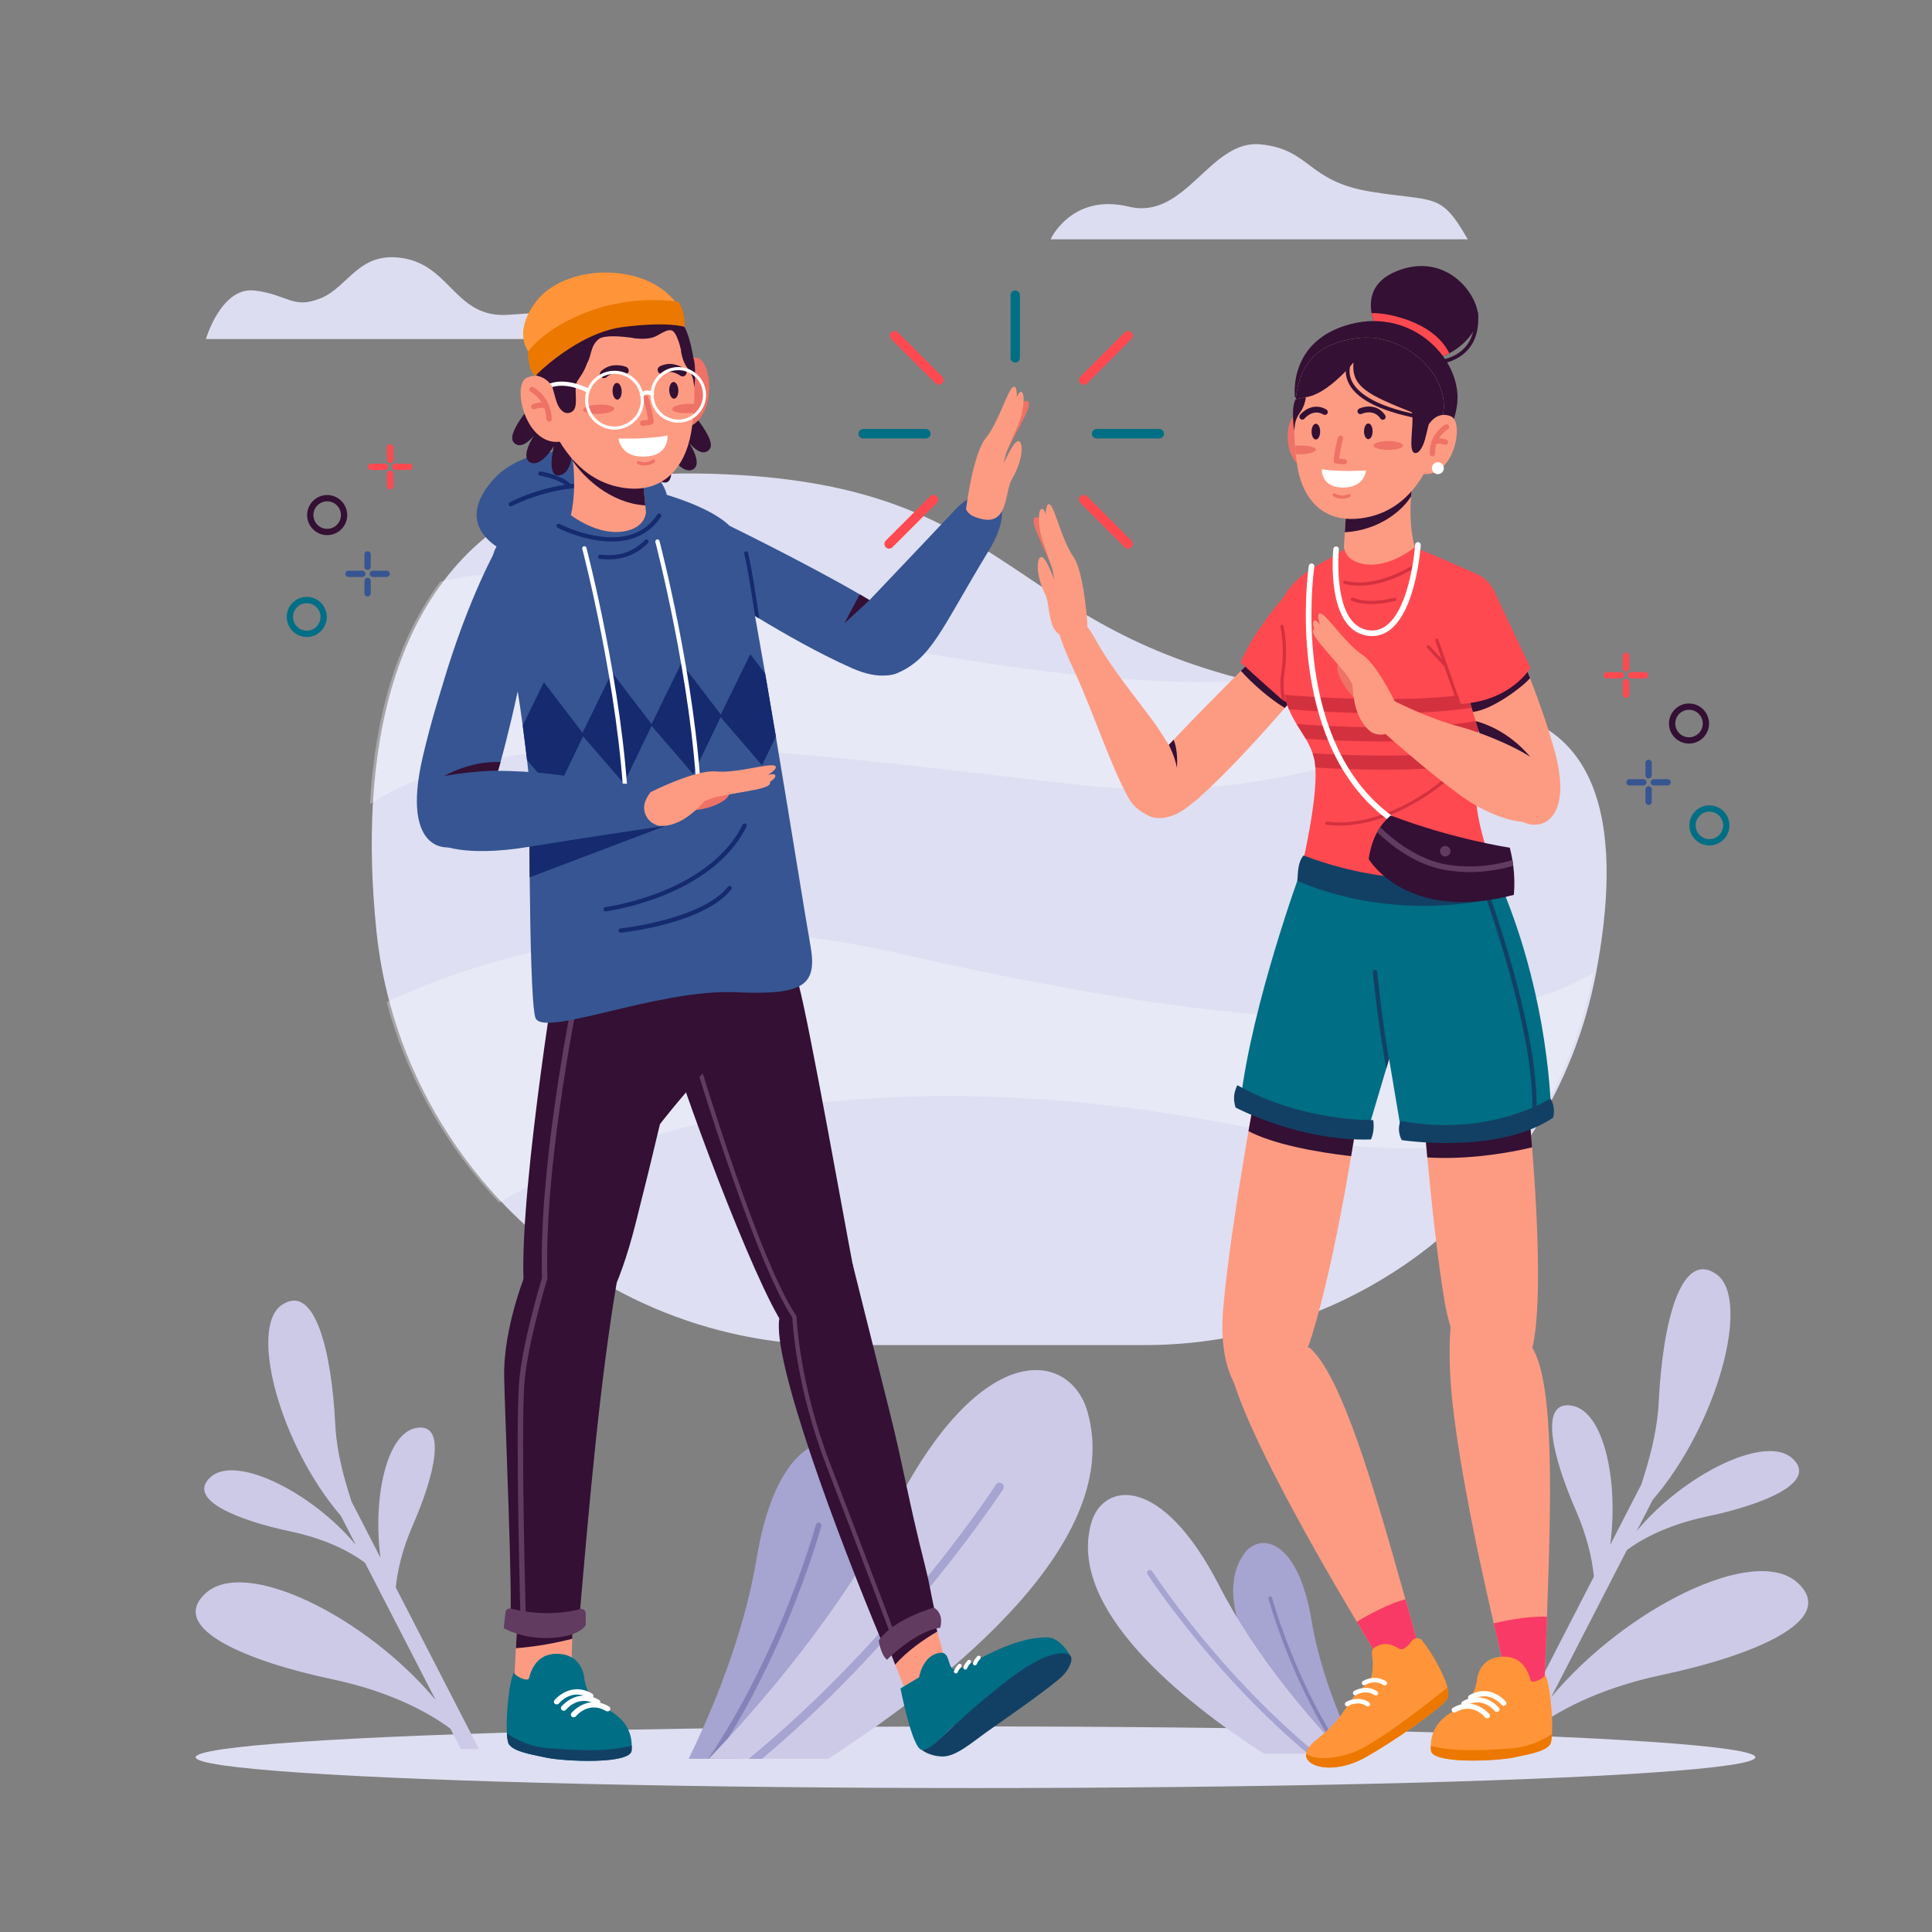 <?xml version="1.0" encoding="utf-8"?>
<!-- Generator: Adobe Illustrator 27.5.0, SVG Export Plug-In . SVG Version: 6.00 Build 0)  -->
<svg version="1.1" xmlns="http://www.w3.org/2000/svg" xmlns:xlink="http://www.w3.org/1999/xlink" x="0px" y="0px"
	 viewBox="0 0 500 500" style="enable-background:new 0 0 500 500;" xml:space="preserve">
<rect x="0" y="0" width="500" height="500" fill="#808080" stroke="none"/>
<g id="BACKGROUND">
	<g>

	</g>
</g>
<g id="OBJECTS">
	<g>
		<g>
			<g>
				<path style="fill:#DEDFF2;" d="M413.047,251.857c0,0.007-0.004,0.011-0.004,0.019c-2.83,14.861-8.383,28.62-16.078,40.812
					c-21.257,33.687-58.869,55.415-100.674,55.415h-80.253c-32.59,0-63.686-13.367-86.089-36.872
					c-0.967-1.012-1.915-2.046-2.849-3.095c-12.482-14.058-21.489-30.771-26.294-48.769c-1.602-5.997-2.737-12.135-3.379-18.364
					c-0.015-0.149-0.03-0.295-0.045-0.444c-1.146-11.31-1.467-22.198-0.889-32.481c1.292-22.885,7.061-42.761,18.222-57.581
					c12.986-17.247,33.276-27.642,62.308-27.963c1.206-0.011,2.42-0.011,3.648,0.007c79.992,1.206,77.329,37.683,142.844,53.69
					c14.973,3.659,33.508,6.251,57.409,7.102c0.538,0.019,1.068,0.045,1.591,0.082C416.075,185.562,419.682,217.008,413.047,251.857
					z"/>
			</g>
			<g>
				<g>
					<g>
						<path style="fill:#DCDDF0;" d="M53.283,87.749c0,0,3.967-13.556,12.564-12.564c8.596,0.992,9.919,4.96,17.193,1.984
							c7.274-2.976,9.919-12.564,21.822-10.25c11.903,2.314,13.225,15.54,26.781,14.548c13.556-0.992,18.185-1.323,23.144,6.282
							H53.283L53.283,87.749z"/>
					</g>
				</g>
				<g>
					<g>
						<path style="fill:#DCDDF0;" d="M271.888,61.928c0,0,5.438-12.025,20.288-8.44c14.681,3.544,21.005-17.482,34.077-16.13
							c13.072,1.352,11.892,9.549,28.571,12.254c16.679,2.705,18,0,25.025,12.316H271.888z"/>
					</g>
				</g>
			</g>
			<g style="opacity:0.3;">
				<path style="fill:#FFFFFF;" d="M381.776,183.415c-22.668,11.837-58.081,24.506-100.734,19.887
					c-64.735-7.009-146.224-20.57-185.288,4.776c1.292-22.885,7.061-42.761,18.222-57.581c13.674-3.174,31.062-3.305,53.021,2.367
					c47.585,12.288,109.37,25.712,155.779,23.367c14.973,3.659,33.508,6.251,57.409,7.102
					C380.723,183.351,381.253,183.377,381.776,183.415z"/>
			</g>
			<g style="opacity:0.3;">
				<path style="fill:#FFFFFF;" d="M412.304,251.876c-2.83,14.861-8.383,28.62-16.078,40.812c-16.388,4.933-38.19,6.747-66.43,0.579
					c-68.995-15.074-144.67-14.801-200.586,17.964c-0.967-1.012-1.915-2.046-2.849-3.095
					c-12.482-14.058-21.488-30.771-26.294-48.769c19.54-9.257,68.476-27.235,131.557-12.837
					C298.147,261.711,374.409,273.779,412.304,251.876z"/>
			</g>
		</g>
	</g>
	<g>
		<g>
			<ellipse style="fill:#DEDFF2;" cx="252.462" cy="454.775" rx="201.818" ry="7.968"/>
		</g>
		<g>
			<g>
				<g>
					<g>
						<path style="fill:#A6A4D0;" d="M178.225,455.175c5.282-10.782,14.14-31.03,17.542-51.643
							c5.376-32.581,20.571-34.698,26.568-25.715c14.493,21.709-14.329,59.454-30.037,77.358H178.225z"/>
					</g>
					<g>
						<g>
							<path style="fill:#8383B9;" d="M203.51,420.252c-4.092,9.719-10.255,22.57-18.467,34.923h-1.744
								c8.413-12.498,14.711-25.603,18.865-35.464c6.024-14.3,8.968-25.047,8.998-25.156c0.105-0.385,0.503-0.614,0.89-0.507
								c0.387,0.103,0.615,0.502,0.509,0.889C212.533,395.044,209.567,405.867,203.51,420.252z"/>
						</g>
					</g>
				</g>
				<g>
					<g>
						<path style="fill:#CDCAE8;" d="M183.44,455.175c12.599-13.162,34.1-37.718,48.201-65.202
							c22.646-44.14,45.355-40.195,49.811-24.591c9.547,33.433-35.404,69.27-67.11,89.793H183.44z"/>
					</g>
					<g>
						<g>
							<path style="fill:#A6A4D0;" d="M197.19,455.175h-3.417c16.17-13.254,29.853-27.77,39.592-39.121
								c15.182-17.691,24.327-31.714,24.419-31.856c0.327-0.503,1.002-0.647,1.506-0.318c0.506,0.325,0.65,1.001,0.32,1.505
								c-0.089,0.141-9.3,14.263-24.567,32.06C225.648,428.399,212.602,442.281,197.19,455.175z"/>
						</g>
					</g>
				</g>
			</g>
			<g>
				<g>
					<g>
						<path style="fill:#A6A4D0;" d="M351.129,453.859c-3.516-7.175-9.41-20.651-11.675-34.369
							c-3.578-21.683-13.69-23.092-17.681-17.114c-9.646,14.448,9.536,39.568,19.99,51.484H351.129z"/>
					</g>
					<g>
						<g>
							<path style="fill:#8383B9;" d="M334.301,430.617c2.723,6.468,6.825,15.021,12.29,23.242h1.161
								c-5.599-8.317-9.791-17.039-12.555-23.602c-4.009-9.517-5.969-16.67-5.988-16.742c-0.07-0.256-0.335-0.409-0.592-0.338
								c-0.257,0.069-0.409,0.334-0.339,0.591C328.297,413.84,330.27,421.044,334.301,430.617z"/>
						</g>
					</g>
				</g>
				<g>
					<g>
						<path style="fill:#CDCAE8;" d="M347.658,453.859c-8.385-8.76-22.694-25.102-32.079-43.393
							c-15.071-29.376-30.185-26.75-33.15-16.366c-6.354,22.25,23.562,46.101,44.663,59.759H347.658z"/>
					</g>
					<g>
						<g>
							<path style="fill:#A6A4D0;" d="M338.508,453.859h2.274c-10.761-8.821-19.868-18.482-26.35-26.036
								c-10.104-11.773-16.19-21.106-16.251-21.201c-0.217-0.335-0.667-0.431-1.002-0.211c-0.337,0.216-0.432,0.666-0.213,1.001
								c0.059,0.094,6.189,9.492,16.35,21.337C319.568,436.039,328.25,445.278,338.508,453.859z"/>
						</g>
					</g>
				</g>
			</g>
			<g>
				<path style="fill:#CDCAE8;" d="M119.284,452.657h4.668l-21.523-41.817c0.387-3.986,1.525-9.54,4.458-16.251
					c5.478-12.536,9.086-26.863,0.541-24.972c-7.415,1.641-10.994,18.105-8.951,33.545l-7.528-14.627
					c-1.557-4.922-3.792-11.945-4.199-20.093c-0.942-18.879-5.312-36.579-13.855-30.698c-8.55,5.886-0.453,36.205,15.325,54.559
					l3.874,7.527c-11.265-13.577-31.032-23.468-37.578-17.576c-6.505,5.855,7.252,11.244,20.637,14.071
					c10.189,2.152,16.366,5.896,19.309,8.105l18.298,35.55c-17.9-21.449-49.118-37.029-59.475-27.706
					c-10.321,9.291,11.507,17.842,32.746,22.328c16.05,3.39,25.833,9.272,30.543,12.786L119.284,452.657z"/>
			</g>
			<g>
				<path style="fill:#CDCAE8;" d="M465.146,409.563c-11.096-9.988-44.54,6.703-63.717,29.682l19.603-38.086
					c3.153-2.366,9.77-6.377,20.686-8.683c14.34-3.029,29.078-8.802,22.109-15.075c-7.013-6.313-28.19,4.284-40.259,18.829
					l4.15-8.064c16.904-19.663,25.578-52.144,16.418-58.45c-9.152-6.301-13.834,12.663-14.843,32.888
					c-0.435,8.729-2.831,16.252-4.498,21.526l-8.065,15.67c2.188-16.542-1.645-34.18-9.59-35.938
					c-9.154-2.026-5.289,13.323,0.58,26.753c3.142,7.19,4.361,13.14,4.776,17.41l-23.28,45.23h5.001l3.126-6.075
					c5.046-3.765,15.527-10.067,32.721-13.698C452.819,428.677,476.203,419.516,465.146,409.563z"/>
			</g>
		</g>
	</g>
	<g>
		<g>
			<g>
				<g>
					<g>
						<path style="fill:#006E85;" d="M442.392,208.425c2.86,0,5.187,2.327,5.187,5.187s-2.327,5.187-5.187,5.187
							c-2.86,0-5.187-2.327-5.187-5.187S439.532,208.425,442.392,208.425z M442.392,210.052c-1.963,0-3.559,1.597-3.559,3.559
							c0,1.963,1.597,3.559,3.559,3.559s3.56-1.597,3.56-3.559C445.951,211.649,444.354,210.052,442.392,210.052z"/>
					</g>
				</g>
				<g>
					<g>
						<path style="fill:#331034;" d="M437.115,182.064c2.86,0,5.187,2.327,5.187,5.187c0,2.86-2.327,5.187-5.187,5.187
							c-2.86,0-5.187-2.327-5.187-5.187C431.929,184.391,434.255,182.064,437.115,182.064z M437.115,183.691
							c-1.963,0-3.559,1.597-3.559,3.559c0,1.963,1.597,3.559,3.559,3.559c1.963,0,3.559-1.597,3.559-3.559
							C440.675,185.288,439.078,183.691,437.115,183.691z"/>
					</g>
				</g>
				<g>
					<g>
						<g>
							<g>
								<path style="fill:#FF4950;" d="M421.338,174.76c0,0.449,0.364,0.814,0.814,0.814h3.588c0.449,0,0.814-0.364,0.814-0.814
									c0-0.449-0.364-0.813-0.814-0.813h-3.588C421.703,173.947,421.338,174.311,421.338,174.76z"/>
							</g>
						</g>
						<g>
							<g>
								<path style="fill:#FF4950;" d="M415.06,174.76c0,0.449,0.364,0.814,0.814,0.814h3.588c0.449,0,0.813-0.364,0.813-0.814
									c0-0.449-0.364-0.813-0.813-0.813h-3.588C415.424,173.947,415.06,174.311,415.06,174.76z"/>
							</g>
						</g>
					</g>
					<g>
						<g>
							<g>
								<path style="fill:#FF4950;" d="M419.993,169.724v3.223c0,0.449,0.364,0.814,0.814,0.814c0.449,0,0.814-0.364,0.814-0.814
									v-3.223c0-0.449-0.364-0.814-0.814-0.814C420.357,168.91,419.993,169.275,419.993,169.724z"/>
							</g>
						</g>
						<g>
							<g>
								<path style="fill:#FF4950;" d="M419.993,176.573v3.223c0,0.449,0.364,0.814,0.814,0.814c0.449,0,0.814-0.364,0.814-0.814
									v-3.223c0-0.449-0.364-0.814-0.814-0.814C420.357,175.76,419.993,176.124,419.993,176.573z"/>
							</g>
						</g>
					</g>
				</g>
				<g>
					<g>
						<g>
							<g>
								<path style="fill:#365592;" d="M427.189,202.462c0,0.449,0.364,0.814,0.814,0.814h3.588c0.449,0,0.814-0.364,0.814-0.814
									c0-0.449-0.364-0.814-0.814-0.814h-3.588C427.553,201.648,427.189,202.013,427.189,202.462z"/>
							</g>
						</g>
						<g>
							<g>
								<path style="fill:#365592;" d="M420.91,202.462c0,0.449,0.364,0.814,0.814,0.814h3.588c0.449,0,0.814-0.364,0.814-0.814
									c0-0.449-0.364-0.814-0.814-0.814h-3.588C421.275,201.648,420.91,202.013,420.91,202.462z"/>
							</g>
						</g>
					</g>
					<g>
						<g>
							<g>
								<path style="fill:#365592;" d="M425.844,197.426v3.223c0,0.449,0.364,0.814,0.814,0.814c0.449,0,0.814-0.364,0.814-0.814
									v-3.223c0-0.449-0.364-0.814-0.814-0.814C426.208,196.612,425.844,196.977,425.844,197.426z"/>
							</g>
						</g>
						<g>
							<g>
								<path style="fill:#365592;" d="M425.844,204.275v3.223c0,0.449,0.364,0.814,0.814,0.814c0.449,0,0.814-0.364,0.814-0.814
									v-3.223c0-0.449-0.364-0.814-0.814-0.814C426.208,203.462,425.844,203.826,425.844,204.275z"/>
							</g>
						</g>
					</g>
				</g>
			</g>
		</g>
		<g>
			<g>
				<g>
					<g>
						<path style="fill:#006E85;" d="M84.58,159.663c0,2.86-2.327,5.187-5.187,5.187s-5.187-2.327-5.187-5.187
							s2.327-5.187,5.187-5.187S84.58,156.804,84.58,159.663z M75.834,159.663c0,1.963,1.597,3.559,3.56,3.559
							s3.56-1.597,3.56-3.559c0-1.963-1.597-3.559-3.56-3.559S75.834,157.701,75.834,159.663z"/>
					</g>
				</g>
				<g>
					<g>
						<path style="fill:#331034;" d="M89.857,133.303c0,2.86-2.327,5.187-5.186,5.187c-2.86,0-5.187-2.327-5.187-5.187
							c0-2.86,2.327-5.187,5.187-5.187C87.53,128.116,89.857,130.443,89.857,133.303z M81.111,133.303
							c0,1.963,1.597,3.559,3.56,3.559c1.963,0,3.559-1.597,3.559-3.559c0-1.963-1.597-3.559-3.559-3.559
							C82.707,129.743,81.111,131.34,81.111,133.303z"/>
					</g>
				</g>
				<g>
					<g>
						<g>
							<g>
								<path style="fill:#FF4950;" d="M100.447,120.812c0,0.449-0.364,0.814-0.813,0.814h-3.588c-0.449,0-0.813-0.364-0.813-0.814
									c0-0.449,0.364-0.813,0.813-0.813h3.588C100.083,119.999,100.447,120.363,100.447,120.812z"/>
							</g>
						</g>
						<g>
							<g>
								<path style="fill:#FF4950;" d="M106.725,120.812c0,0.449-0.364,0.814-0.813,0.814h-3.588c-0.449,0-0.813-0.364-0.813-0.814
									c0-0.449,0.364-0.813,0.813-0.813h3.588C106.361,119.999,106.725,120.363,106.725,120.812z"/>
							</g>
						</g>
					</g>
					<g>
						<g>
							<g>
								<path style="fill:#FF4950;" d="M101.792,115.776v3.223c0,0.449-0.364,0.814-0.814,0.814c-0.449,0-0.813-0.364-0.813-0.814
									v-3.223c0-0.449,0.364-0.813,0.813-0.813C101.428,114.963,101.792,115.327,101.792,115.776z"/>
							</g>
						</g>
						<g>
							<g>
								<path style="fill:#FF4950;" d="M101.792,122.625v3.223c0,0.449-0.364,0.813-0.814,0.813c-0.449,0-0.813-0.364-0.813-0.813
									v-3.223c0-0.449,0.364-0.814,0.813-0.814C101.428,121.812,101.792,122.176,101.792,122.625z"/>
							</g>
						</g>
					</g>
				</g>
				<g>
					<g>
						<g>
							<g>
								<path style="fill:#365592;" d="M94.596,148.514c0,0.449-0.364,0.814-0.814,0.814h-3.588c-0.449,0-0.813-0.364-0.813-0.814
									c0-0.449,0.364-0.814,0.813-0.814h3.588C94.232,147.701,94.596,148.065,94.596,148.514z"/>
							</g>
						</g>
						<g>
							<g>
								<path style="fill:#365592;" d="M100.875,148.514c0,0.449-0.364,0.814-0.814,0.814h-3.588c-0.449,0-0.814-0.364-0.814-0.814
									c0-0.449,0.364-0.814,0.814-0.814h3.588C100.51,147.701,100.875,148.065,100.875,148.514z"/>
							</g>
						</g>
					</g>
					<g>
						<g>
							<g>
								<path style="fill:#365592;" d="M95.941,143.478v3.223c0,0.449-0.364,0.814-0.813,0.814c-0.45,0-0.814-0.364-0.814-0.814
									v-3.223c0-0.449,0.364-0.814,0.814-0.814C95.577,142.665,95.941,143.029,95.941,143.478z"/>
							</g>
						</g>
						<g>
							<g>
								<path style="fill:#365592;" d="M95.941,150.327v3.223c0,0.449-0.364,0.814-0.813,0.814c-0.45,0-0.814-0.364-0.814-0.814
									v-3.223c0-0.449,0.364-0.814,0.814-0.814C95.577,149.514,95.941,149.878,95.941,150.327z"/>
							</g>
						</g>
					</g>
				</g>
			</g>
		</g>
	</g>
	<g>
		<g>
			<g>
				<g>
					<g>
						<path style="fill:#365592;" d="M220.355,172.866c-8.526-3.789-17.636-9.02-23.857-12.79c-0.38-0.232-0.748-0.456-1.101-0.675
							c-4.003-2.446-6.557-4.132-6.557-4.132V136.1c0,0,20.092,9.812,33.652,17.722c0.529,0.305,1.045,0.609,1.552,0.911
							c0.329,0.192,0.656,0.39,0.972,0.58c0.007,0.005,0.012,0.007,0.019,0.012c0.363,0.222,0.719,0.441,1.07,0.65
							c3.911,2.407,6.881,4.501,8.014,5.88C239.075,167.915,235.218,179.474,220.355,172.866z"/>
					</g>
				</g>
				<g>
					<path style="fill:#331034;" d="M225.036,155.325l-6.503,5.982l3.96-7.485c0.529,0.305,1.045,0.609,1.552,0.911
						c0.329,0.192,0.656,0.39,0.972,0.58C225.023,155.317,225.028,155.32,225.036,155.325z"/>
				</g>
				<g>
					<g>
						<path style="fill:#152A6F;" d="M196.498,160.075c-0.38-0.231-0.747-0.454-1.102-0.673c-0.539-3.667-1.912-12.735-2.788-16.107
							c-0.067-0.266,0.092-0.536,0.357-0.606c0.266-0.069,0.536,0.092,0.603,0.358C194.546,146.807,196.076,157.153,196.498,160.075
							z"/>
					</g>
				</g>
				<g>
					<g>
						<g>
							<path style="fill:#365592;" d="M213.578,167.363c0,0,28.209-29.644,33.542-35.371c8.261-8.872,17.246-3.417,8.789,10.481
								c-12.28,20.182-14.697,27.912-23.794,31.771c-1.718,0.729-3.676,0.631-5.341-0.211L213.578,167.363z"/>
						</g>
					</g>
				</g>
				<g>
					<g>
						<g>
							<g>
								<g>
									<path style="fill:#EE7266;" d="M255.422,118.996c0,0,1.187-4.73,3.663-7.018c2.477-2.288,4.918-9.384,6.957-8.075
										c1.72,1.105-5.338,11.013-6.208,14.957C258.919,123.018,255.422,118.996,255.422,118.996z"/>
								</g>
							</g>
						</g>
					</g>
					<g>
						<g>
							<g>
								<path style="fill:#FD9B82;" d="M258.514,121.573c0,0-0.307-7.378,1.544-10.363c1.851-2.985,2.801-9.432,4.05-9.778
									c1.249-0.346,1.071,4.456-0.645,8.55C261.747,114.077,258.514,121.573,258.514,121.573z"/>
							</g>
						</g>
					</g>
					<g>
						<g>
							<g>
								<g>
									<path style="fill:#FD9B82;" d="M259.724,120.011c0,0,2.572-5.931,3.815-5.867c1.243,0.064,1.47,4.555-1.704,9.952
										c-0.94,1.598-0.986,4.299-2.153,7.347c-1.402,3.663-4.28,3.632-7.898,2.118c-0.438-0.183-1.487-0.951-1.775-1.803
										c0,0,1.766-14.285,5.082-18.337c3.316-4.052,5.645-12.357,7.071-13.247c1.426-0.891,1.136,4.349,0.29,7.921
										C261.606,111.669,259.724,120.011,259.724,120.011z"/>
								</g>
							</g>
						</g>
					</g>
				</g>
			</g>
			<g>
				<g>
					<g>
						<g>
							<g>
								<g>
									<path style="fill:#FD9B82;" d="M245.24,431.838c-1.927,4.176-10.874,5.875-10.874,5.875l-2.684-6.891l-1.445-3.708
										c1.101-5.231,11.838-6.676,11.838-6.676l0.501,1.806L245.24,431.838z"/>
								</g>
							</g>
							<g>
								<g>
									<path style="fill:#331034;" d="M242.576,422.244c-3.173,1.826-8.132,5.23-10.894,8.578l-1.445-3.708
										c1.101-5.231,11.838-6.676,11.838-6.676L242.576,422.244z"/>
								</g>
							</g>
							<g>
								<g>
									<g>
										<g>
											<g>
												<g>
													<path style="fill:#006E85;" d="M237.856,434.081c0,0,0.912-5.806,5.451-6.33c2.905-0.336,1.622,4.402,4.083,4.344
														c2.461-0.058,13.482-8.53,23.779-8.338c3.242,0.061,5.819,4.726,5.819,4.726s-8.405-0.394-15.907,6.441
														c-7.502,6.834-9.23,7.432-14.578,12.032c-3.641,3.132-5.534,6.237-7.987,5.885c-2.454-0.352-5.469-15.874-5.469-15.874
														L237.856,434.081z"/>
												</g>
											</g>
										</g>
									</g>
								</g>
							</g>
							<g>
								<g>
									<g>
										<g>
											<g>
												<g>
													<g>
														<path style="fill:#FFFFFF;" d="M248.611,430.638c-0.003-0.002-0.007-0.003-0.01-0.005
															c-0.197-0.098-0.435-0.061-0.588,0.097c-0.772,0.793-1.091,1.624-1.114,1.687c-0.097,0.264,0.039,0.556,0.302,0.652
															c0.263,0.097,0.555-0.038,0.652-0.301c0.02-0.053,0.274-0.704,0.882-1.326
															C248.974,431.196,248.919,430.792,248.611,430.638z"/>
													</g>
												</g>
											</g>
										</g>
									</g>
								</g>
							</g>
							<g>
								<g>
									<g>
										<g>
											<g>
												<g>
													<g>
														<path style="fill:#FFFFFF;" d="M251.051,429.613c-0.003-0.002-0.007-0.003-0.01-0.005
															c-0.197-0.098-0.434-0.061-0.588,0.096c-0.772,0.793-1.091,1.624-1.114,1.687c-0.097,0.264,0.039,0.556,0.302,0.652
															c0.263,0.097,0.555-0.038,0.652-0.301c0.02-0.053,0.274-0.704,0.881-1.326
															C251.414,430.171,251.358,429.767,251.051,429.613z"/>
													</g>
												</g>
											</g>
										</g>
									</g>
								</g>
							</g>
							<g>
								<g>
									<g>
										<g>
											<g>
												<g>
													<g>
														<path style="fill:#FFFFFF;" d="M253.54,428.542c-0.004-0.002-0.007-0.003-0.01-0.005
															c-0.197-0.098-0.435-0.061-0.588,0.097c-0.772,0.793-1.091,1.624-1.114,1.687c-0.097,0.264,0.039,0.556,0.302,0.652
															c0.263,0.097,0.555-0.038,0.652-0.301c0.02-0.054,0.274-0.704,0.881-1.326
															C253.903,429.1,253.847,428.696,253.54,428.542z"/>
													</g>
												</g>
											</g>
										</g>
									</g>
								</g>
							</g>
							<g>
								<g>
									<g>
										<g>
											<g>
												<g>
													<path style="fill:#124064;" d="M273.995,434.621c-5.097,4.213-14.539,10.703-18.485,13.504
														c-3.946,2.798-8.111,6.514-11.594,6.451c-3.486-0.063-5.402-1.736-5.402-1.736c2.217,0.169,4.395-2.698,7.987-5.885
														c4.235-3.757,4.328-4.173,13.121-11.209c5.388-4.311,10.783-7.489,14.487-7.831c2-0.185,3.6,0.186,3.092,2.129
														C276.847,431.401,275.955,433.002,273.995,434.621z"/>
												</g>
											</g>
										</g>
									</g>
								</g>
							</g>
						</g>
					</g>
					<g>
						<g>
							<g>
								<g>
									<g>
										<path style="fill:#331034;" d="M206.693,254.81c-11.104-3.304-26.67,7.54-33.684,14.098
											c5.345,18.16,25.079,70.212,31.194,75.774c10.138,9.217,20.315,2.246,16.455-17.54
											C218.796,317.601,209.492,265.171,206.693,254.81z"/>
									</g>
								</g>
							</g>
						</g>
					</g>
					<g>
						<g>
							<g>
								<g>
									<g>
										<path style="fill:#331034;" d="M229.005,426.709c4.041-2.956,9.197-5.524,13.391-7.533
											c-1.619-7.201-1.747-9.022-2.852-13.373c-4.666-18.378-5.732-26.238-9.255-40.219
											c-3.965-15.735-9.631-38.443-9.631-38.443c-3.788,0.767-18.956,14.08-18.956,14.08
											c-1.911,10.813,15.02,56.175,26.756,84.185C228.64,425.84,228.823,426.275,229.005,426.709z"/>
									</g>
								</g>
							</g>
						</g>
					</g>
					<g>
						<g>
							<g>
								<path style="fill:#623B61;" d="M231.751,425.325c-0.223,0-0.432-0.136-0.515-0.356c-0.091-0.241-9.179-24.333-17.343-45.559
									c-7.775-20.213-8.754-36.637-8.839-38.424c-10.666-16.036-27.429-73.384-27.597-73.963
									c-0.085-0.292,0.083-0.597,0.375-0.682c0.291-0.086,0.598,0.082,0.682,0.375c0.168,0.579,16.974,58.072,27.54,73.786
									c0.057,0.086,0.09,0.186,0.093,0.289c0.005,0.169,0.647,17.095,8.773,38.225c8.165,21.23,17.254,45.325,17.345,45.566
									c0.107,0.285-0.036,0.602-0.321,0.71C231.881,425.313,231.815,425.325,231.751,425.325z"/>
							</g>
						</g>
					</g>
					<g>
						<g>
							<path style="fill:#623B61;" d="M227.415,424.568c0,0,0.482,3.61,2.134,4.987c0,0,7.227-7.395,13.765-8.29
								c0,0,1.198-3.432-1.604-5.226C241.71,416.038,231.2,418.993,227.415,424.568z"/>
						</g>
					</g>
				</g>
				<g>
					<g>
						<g>
							<g>
								<path style="fill:#FD9B82;" d="M148.269,419.029l-0.171,5.101l-0.248,7.43c-5.622,8.424-13.437,6.53-14.748,2.849
									l0.421-7.857l0.424-7.912L148.269,419.029z"/>
							</g>
						</g>
						<g>
							<g>
								<path style="fill:#331034;" d="M148.269,419.029l-0.171,5.101c-3.609,0.906-8.909,2.007-14.574,2.423l0.424-7.912
									L148.269,419.029z"/>
							</g>
						</g>
						<g>
							<g>
								<g>
									<g>
										<g>
											<g>
												<path style="fill:#006E85;" d="M163.467,453.006c-0.256,3.654-17.321,2.863-21.998,1.889
													c-4.68-0.971-8.32-1.622-9.708-3.406c-0.312-0.406-0.499-1.467-0.582-2.891c-0.279-4.875,0.654-14.016,1.869-15.775
													c0,0,0,0.003,0.003,0.011c0.155,1.016,3.578,2.501,3.836,1.503c0.793-3.061,2.719-6.751,8.047-6.3
													c5.771,0.487,6.24,6.005,6.24,6.005s0.413,5.674,5.013,7.83c5.601,2.624,7.239,6.239,7.31,9.881
													C163.508,452.171,163.496,452.589,163.467,453.006z"/>
											</g>
										</g>
									</g>
								</g>
							</g>
							<g>
								<g>
									<g>
										<g>
											<g>
												<path style="fill:#FFFFFF;" d="M144.077,441.103c-0.154,0-0.31-0.045-0.442-0.139c-0.324-0.229-0.389-0.66-0.144-0.964
													c0.041-0.05,4.11-4.984,9.742-1.699c0.344,0.201,0.45,0.626,0.235,0.948c-0.215,0.323-0.668,0.421-1.012,0.22
													c-4.503-2.627-7.658,1.196-7.791,1.36C144.52,441.008,144.3,441.103,144.077,441.103z"/>
											</g>
										</g>
									</g>
								</g>
							</g>
							<g>
								<g>
									<g>
										<g>
											<g>
												<path style="fill:#FFFFFF;" d="M145.891,442.745c-0.154,0-0.309-0.045-0.442-0.139
													c-0.324-0.229-0.389-0.661-0.144-0.964c0.04-0.05,4.11-4.984,9.742-1.699c0.344,0.201,0.45,0.626,0.235,0.948
													c-0.215,0.322-0.668,0.421-1.012,0.22c-4.503-2.627-7.659,1.196-7.791,1.36
													C146.334,442.65,146.113,442.745,145.891,442.745z"/>
											</g>
										</g>
									</g>
								</g>
							</g>
							<g>
								<g>
									<g>
										<g>
											<g>
												<path style="fill:#FFFFFF;" d="M148.46,444.438c-0.154,0-0.31-0.045-0.442-0.139c-0.324-0.229-0.389-0.661-0.144-0.964
													c0.041-0.051,4.11-4.984,9.742-1.699c0.345,0.201,0.45,0.626,0.235,0.948c-0.215,0.322-0.668,0.421-1.012,0.22
													c-4.503-2.628-7.659,1.196-7.791,1.36C148.903,444.343,148.683,444.438,148.46,444.438z"/>
											</g>
										</g>
									</g>
								</g>
							</g>
							<g>
								<g>
									<g>
										<g>
											<g>
												<path style="fill:#124064;" d="M163.467,453.006c-0.256,3.654-17.321,2.863-21.998,1.889
													c-4.68-0.971-8.32-1.622-9.708-3.406c-0.312-0.406-0.499-1.467-0.582-2.891c2.344,1.6,6.047,3.489,10.796,3.851
													c7.794,0.593,15.425,0.957,21.523-0.696C163.508,452.171,163.496,452.589,163.467,453.006z"/>
											</g>
										</g>
									</g>
								</g>
							</g>
						</g>
					</g>
					<g>
						<g>
							<g>
								<g>
									<g>
										<path style="fill:#331034;" d="M136.731,327.807c0,0-6.585,15.193-6.249,28.823c0.336,13.631,2.191,55.058,1.568,63.702
											c0,0,12.071,4.156,17.803-0.438c2.692-31.642,5.485-62.86,9.743-87.902L136.731,327.807z"/>
									</g>
								</g>
							</g>
						</g>
					</g>
					<g>
						<g>
							<g>
								<g>
									<g>
										<path style="fill:#331034;" d="M177.82,258.825c0,0-3.523,19.158-13.357,57.931c-8.657,34.12-20.135,34.905-25.981,25.859
											c-0.356-0.545-0.69-1.13-0.999-1.745c-0.309-0.607-0.593-1.244-0.854-1.906c-4.897-12.405,6.776-84.92,6.776-84.92
											l5.51,0.765l1.383,0.192L177.82,258.825z"/>
									</g>
								</g>
							</g>
						</g>
					</g>
					<g>
						<g>
							<g>
								<g>
									<g>
										<path style="fill:#331034;" d="M170.798,290.925c0,0,20.338-26.468,35.895-34.858l-63.288-2.021
											C143.405,254.045,157.859,288.281,170.798,290.925z"/>
									</g>
								</g>
							</g>
						</g>
					</g>
					<g>
						<g>
							<g>
								<g>
									<g>
										<g>
											<path style="fill:#623B61;" d="M141.668,330.739c0.003,0.075-0.008,0.153-0.031,0.225
												c-0.028,0.095-1.619,5.304-3.155,11.651c-1.263,5.215-2.493,11.197-2.794,15.741c-0.913,13.721,0.423,61.22,0.437,61.699
												c0.011,0.384-0.292,0.704-0.676,0.715h-0.02c-0.376,0-0.685-0.301-0.696-0.676c-0.014-0.479-1.35-48.045-0.434-61.832
												c0.334-5.048,1.786-11.812,3.183-17.391c1.311-5.259,2.568-9.469,2.791-10.201c-0.837-26.591,6.342-64.501,8.64-75.859
												l1.383,0.192C148.024,266.218,140.808,304.218,141.668,330.739z"/>
										</g>
									</g>
								</g>
							</g>
						</g>
					</g>
					<g>
						<g>
							<g>
								<g>
									<g>
										<path style="fill:#623B61;" d="M130.823,417.273l-0.461,4.073c0,0,4.659,2.893,12.071,2.562
											c7.791-0.348,9.152-3.362,9.152-3.362v-3.032c0-0.744-0.704-1.284-1.422-1.089c-2.774,0.752-9.392,1.992-17.944-0.118
											C131.556,416.144,130.899,416.595,130.823,417.273z"/>
									</g>
								</g>
							</g>
						</g>
					</g>
				</g>
			</g>
			<g>
				<g>
					<g>
						<path style="fill:#365592;" d="M132.65,143.6c0,0-16.483-5.694-5.555-18.844c10.927-13.15,36.391-7.289,40.373-3.914
							c8.765,7.431,4.137,13.215,4.137,13.215S158.395,147.821,132.65,143.6z"/>
					</g>
				</g>
				<g>
					<g>
						<g>
							<path style="fill:#152A6F;" d="M132.185,131.043c-0.197,0-0.388-0.107-0.487-0.293c-0.142-0.269-0.04-0.602,0.229-0.744
								c0.445-0.236,11.023-5.763,22.132-4.777c0.303,0.027,0.527,0.294,0.5,0.597c-0.027,0.303-0.294,0.527-0.597,0.5
								c-10.783-0.955-21.413,4.597-21.52,4.653C132.36,131.022,132.272,131.043,132.185,131.043z"/>
						</g>
					</g>
					<g>
						<g>
							<path style="fill:#152A6F;" d="M147.479,126.445c-0.161,0-0.321-0.07-0.429-0.206c-1.758-2.186-7.247-3.133-7.303-3.142
								c-0.3-0.05-0.502-0.334-0.451-0.634c0.051-0.3,0.336-0.502,0.634-0.451c0.242,0.041,5.958,1.026,7.978,3.538
								c0.191,0.237,0.153,0.584-0.084,0.774C147.722,126.405,147.6,126.445,147.479,126.445z"/>
						</g>
					</g>
				</g>
			</g>
			<g>
				<g>
					<path style="fill:#365592;" d="M190.406,256.791c-20.261-0.919-50.141,12.049-51.864,6.54
						c-0.931-2.98-1.309-20.665-1.46-36.277c-0.037-3.847-0.058-7.571-0.073-10.914c-0.034-8.17-0.017-14.089-0.017-14.089
						s-0.224-2.137-0.597-5.341c-0.292-2.497-0.675-5.646-1.113-8.94c-0.787-5.867-1.757-12.198-2.717-16.14
						c-2.193-8.996-8.76-26.679-2.995-31.384c11.011-9.359,19.081-14.033,19.081-14.033l15.163-0.436c0,0,24.12,4.834,27.337,13.645
						c0.85,2.322,2.405,9.973,4.271,20.183c0.027,0.163,0.056,0.327,0.085,0.49c0.049,0.256,0.093,0.512,0.144,0.77
						c0.012,0.075,0.027,0.156,0.041,0.234c0.029,0.166,0.056,0.327,0.088,0.49c0.022,0.124,0.044,0.251,0.068,0.378
						c0.695,3.857,1.43,8.024,2.181,12.371v0.003c0.906,5.244,1.84,10.748,2.768,16.269v0.002c4.025,24.03,7.912,48.448,8.884,53.75
						C211.612,254.878,208.408,257.61,190.406,256.791z"/>
				</g>
			</g>
			<g>
				<path style="fill:#152A6F;" d="M172.314,213.694l-35.231,13.36c-0.037-3.847-0.058-7.571-0.073-10.914
					C146.805,215.473,172.314,213.694,172.314,213.694z"/>
			</g>
			<g>
				<g>
					<path style="fill:#152A6F;" d="M167.713,139.797c-0.214-0.252-0.592-0.26-0.817-0.028c-3.025,3.127-6.885,4.386-11.512,3.768
						c-0.324-0.043-0.611,0.212-0.611,0.539l0,0c0,0.271,0.2,0.505,0.469,0.54c4.953,0.64,9.19-0.728,12.426-4.06
						C167.868,140.35,167.899,140.016,167.713,139.797z"/>
				</g>
			</g>
			<g>
				<g>
					<path style="fill:#152A6F;" d="M151.118,190.113l-0.209,0.432l-7.106,14.766l-7.406-8.601
						c-0.293-2.498-0.675-5.646-1.115-8.938l5.472-11.218l10.009,13.095L151.118,190.113z"/>
				</g>
				<g>
					<polygon style="fill:#152A6F;" points="150.535,190.113 158.39,174.012 168.754,187.57 161.438,202.768 					"/>
				</g>
				<g>
					<polygon style="fill:#152A6F;" points="168.494,187.685 176.349,171.585 186.712,185.143 179.396,200.341 					"/>
				</g>
				<g>
					<path style="fill:#152A6F;" d="M200.798,190.61v0.002l-3.58,7.434l-10.724-12.449l-0.179-0.206l0.228-0.469l7.628-15.63
						l3.859,5.045v0.003C198.936,179.583,199.87,185.088,200.798,190.61z"/>
				</g>
			</g>
			<g>
				<g>
					<path style="fill:#152A6F;" d="M160.646,241.375c-0.279,0-0.518-0.21-0.547-0.494c-0.031-0.303,0.188-0.573,0.491-0.605
						c0.21-0.022,21.058-2.281,27.818-10.806c0.189-0.238,0.535-0.278,0.773-0.089c0.238,0.189,0.278,0.535,0.089,0.773
						c-7.048,8.889-27.692,11.127-28.568,11.217C160.684,241.374,160.665,241.375,160.646,241.375z"/>
				</g>
			</g>
			<g>
				<g>
					<path style="fill:#152A6F;" d="M156.734,235.869c-0.272,0-0.509-0.202-0.545-0.479c-0.04-0.302,0.173-0.578,0.474-0.618
						c0.067-0.009,6.806-0.922,14.533-4.018c7.089-2.84,16.49-8.153,21.016-17.337c0.134-0.273,0.464-0.385,0.737-0.251
						c0.273,0.134,0.385,0.464,0.251,0.737c-4.683,9.504-14.341,14.97-21.619,17.882c-7.851,3.141-14.706,4.068-14.774,4.077
						C156.782,235.867,156.758,235.869,156.734,235.869z"/>
				</g>
			</g>
			<g>
				<g>
					<path style="fill:#FFFFFF;" d="M162.084,209.865c0.314,0,0.565-0.26,0.552-0.574c-1.338-30.978-10.773-67.138-10.877-67.532
						c-0.077-0.294-0.379-0.47-0.673-0.392c-0.294,0.077-0.47,0.379-0.392,0.673c0.103,0.392,9.512,36.45,10.842,67.301
						C161.548,209.635,161.79,209.865,162.084,209.865L162.084,209.865z"/>
				</g>
			</g>
			<g>
				<g>
					<path style="fill:#FFFFFF;" d="M180.997,207.983c0.314,0,0.565-0.261,0.551-0.574c-1.359-30.948-10.767-67.004-10.87-67.397
						c-0.077-0.294-0.379-0.469-0.673-0.392c-0.294,0.077-0.47,0.379-0.392,0.673c0.103,0.392,9.484,36.346,10.835,67.167
						C180.462,207.753,180.703,207.983,180.997,207.983L180.997,207.983z"/>
				</g>
			</g>
			<g>
				<g>
					<path style="fill:#152A6F;" d="M158.319,140.145c-1.203,0-2.462-0.1-3.777-0.301c-5.545-0.849-10.034-3.158-10.223-3.256
						c-0.27-0.14-0.375-0.473-0.235-0.742c0.14-0.27,0.473-0.375,0.742-0.235c0.045,0.023,4.538,2.332,9.907,3.149
						c7.078,1.077,12.257-0.816,15.394-5.625c0.166-0.255,0.507-0.327,0.762-0.16c0.255,0.166,0.327,0.507,0.16,0.762
						C168.292,137.965,163.932,140.145,158.319,140.145z"/>
				</g>
			</g>
			<g>
				<g>
					<path style="fill:#331034;" d="M139.479,102.595c0,0-8.645,9.146-6.618,11.777c2.027,2.632,5.358-1.684,5.358-1.684
						s-3.778,5.646-0.959,6.992c2.819,1.346,6.083-4.244,6.083-4.244s-2.083,8.355,1.543,7.556c3.627-0.799,3.186-7.556,3.186-7.556
						L139.479,102.595z"/>
				</g>
				<g>
					<path style="fill:#331034;" d="M177.04,104.438c0,0,8.645,9.146,6.618,11.777c-2.027,2.632-5.357-1.684-5.357-1.684
						s3.778,5.646,0.959,6.992c-2.819,1.346-6.083-4.244-6.083-4.244s2.083,8.355-1.543,7.556c-3.627-0.799-3.186-7.556-3.186-7.556
						L177.04,104.438z"/>
				</g>
				<g>
					<g>
						<g>
							<g>
								<g>
									<g>
										<path style="fill:#FD9B82;" d="M161.493,137.519c-6.893,1.186-13.743-4.196-13.743-4.196
											c0.978-4.263,0.997-9.301,0.612-13.012c-0.194-1.876-0.413-3.105-0.413-3.105l18.375,6.742l0.684,6.854l0.167,1.675
											C167.174,132.477,167.258,136.527,161.493,137.519z"/>
									</g>
								</g>
							</g>
						</g>
					</g>
					<g>
						<g>
							<g>
								<g>
									<g>
										<path style="fill:#331034;" d="M167.008,130.802c-9.3-0.599-16.131-7.544-18.756-11.476
											c-0.194-1.876-0.303-2.12-0.303-2.12l18.375,6.742L167.008,130.802z"/>
									</g>
								</g>
							</g>
						</g>
					</g>
				</g>
				<g>
					<g>
						<g>
							<g>
								<g>
									<path style="fill:#EE7266;" d="M174.647,96.589c0,0,1.143-4.635,5.669-4.013c4.525,0.622,5.594,19.096-5.494,18.412
										L174.647,96.589z"/>
								</g>
							</g>
						</g>
					</g>
				</g>
				<g>
					<g>
						<g>
							<g>
								<g>
									<path style="fill:#FD9B82;" d="M178.848,112.005c-1.536,8.889-7.08,15.363-16.545,14.367
										c-20.676-2.18-23.912-31.154-23.912-31.154c-1.563-14.944,10.219-22.47,24.394-19.956
										c14.175,2.516,15.609,11.485,16.511,18.448c0.27,2.084,0.544,6.183,0.333,10.85c-0.035,0.73-0.077,1.473-0.138,2.227
										c-0.073,0.923-0.164,1.856-0.282,2.793C179.109,110.386,178.991,111.198,178.848,112.005z"/>
								</g>
							</g>
						</g>
					</g>
				</g>
				<g>
					<g>
						<g>
							<path style="fill:#EE7266;" d="M166.53,120.461c0.803,0.046,1.835-0.094,2.835-0.8c0.191-0.135,0.236-0.399,0.101-0.589
								c-0.135-0.19-0.399-0.236-0.589-0.101c-1.643,1.161-3.406,0.43-3.481,0.399c-0.215-0.092-0.463,0.008-0.555,0.221
								c-0.092,0.214,0.006,0.462,0.219,0.555C165.106,120.165,165.694,120.413,166.53,120.461z"/>
						</g>
					</g>
				</g>
				<g>
					<path style="fill:#331034;" d="M163.852,87.457c0,0,3.749,0.781,6.172-0.588c2.238-1.265,2.737-1.474,3.644-1.395
						c1.483,0.129,2.529,4.93,2.529,4.93l3.224,2.116c0,0-0.963-6.352-2.634-8.386c-1.67-2.034-7.023-3.266-10.688-0.249
						S163.852,87.457,163.852,87.457z"/>
				</g>
				<g>
					<path style="fill:#331034;" d="M167.043,82.503c1.564,2.282-0.45,5.337-3.19,4.954c-3.185-0.445-7.529-0.798-8.904,0.309
						c-2.257,1.817-1.795,4.287-3.021,6.231c-1.226,1.944-10.352,0.785-10.352,0.785l-0.787-6.021c0,0,19.299-8.521,23.883-7.699
						C165.819,81.268,166.566,81.808,167.043,82.503z"/>
				</g>
				<g>
					<g>
						<g>
							<g>
								<g>
									<path style="fill:#331034;" d="M176.198,90.404c0,0,0.205,2.935,1.742,4.866c0.794,0.998,1.346,2.166,1.532,3.428
										l0.226,1.538c0,0,0.761-6.369-0.701-8.671C178.3,90.714,177.282,90.493,176.198,90.404z"/>
								</g>
							</g>
						</g>
					</g>
				</g>
				<g>
					<g>
						<g>
							<g>
								<g>
									<path style="fill:#331034;" d="M149.434,98.61c-0.127,0.21-0.221,0.451-0.291,0.711c-0.086,0.33-0.132,0.696-0.153,1.08
										c-0.138,2.53,0.804,5.956-1.739,6.462c-2.943,0.586-4.142-5.574-4.334-6.695c-0.018-0.112-0.028-0.174-0.028-0.174
										c-0.192-0.267-0.402-0.511-0.62-0.734c-1.557-1.586-3.579-2.092-3.579-2.092c3.568-5.042,13.712-6.763,13.712-6.763
										C152.569,94.632,150.283,97.209,149.434,98.61z"/>
								</g>
							</g>
						</g>
					</g>
				</g>
				<g>
					<path style="fill:#FF9538;" d="M137.051,91.37c0,0-4.691-4.793,1.64-13.26c7.306-9.771,28.317-10.599,36.435,0.449
						C175.125,78.559,147.915,80.622,137.051,91.37z"/>
				</g>
				<g>
					<path style="fill:#EC7800;" d="M138.508,97.274c0,0,10.818-11.108,22.674-12.631c11.855-1.523,15.999-0.036,15.999-0.036
						s0.259-3.852-1.625-6.5c0,0-11.059-2.046-23.227,2.501c-11.859,4.432-15.743,10.55-15.743,10.55S136.698,95.945,138.508,97.274
						z"/>
				</g>
				<g>
					<g>
						<g>
							<g>
								<g>
									<path style="fill:#331034;" d="M156.066,97.822c-0.192-0.043-0.374-0.14-0.521-0.292c-0.402-0.414-0.392-1.075,0.022-1.477
										c0.141-0.137,1.427-1.339,3.258-1.498c1.915-0.167,3.14,0.364,3.274,0.426c0.524,0.24,0.754,0.86,0.514,1.384
										c-0.239,0.521-0.853,0.753-1.375,0.518c-0.034-0.014-0.888-0.365-2.231-0.248c-1.111,0.097-1.975,0.908-1.984,0.916
										C156.759,97.806,156.397,97.895,156.066,97.822z"/>
								</g>
							</g>
						</g>
					</g>
				</g>
				<g>
					<g>
						<g>
							<g>
								<g>
									<path style="fill:#331034;" d="M170.746,96.645c-0.173-0.094-0.321-0.238-0.42-0.424c-0.272-0.509-0.08-1.141,0.429-1.413
										c0.173-0.092,1.742-0.893,3.544-0.541c1.887,0.368,2.917,1.217,3.029,1.313c0.438,0.376,0.488,1.035,0.112,1.472
										c-0.373,0.435-1.028,0.488-1.465,0.118c-0.029-0.023-0.753-0.596-2.076-0.854c-1.095-0.214-2.15,0.328-2.16,0.333
										C171.416,96.822,171.044,96.808,170.746,96.645z"/>
								</g>
							</g>
						</g>
					</g>
				</g>
				<g>
					<g>
						<g>
							<g>
								<g>
									<path style="fill:#FFFFFF;" d="M160.066,113.493c0,0,8.163,0.214,12.685-0.804c0,0,0.585,5.545-6.438,5.496
										C160.503,118.144,160.066,113.493,160.066,113.493z"/>
								</g>
							</g>
						</g>
					</g>
				</g>
				<g>
					<g>
						<g>
							<g>
								<g>
									<path style="fill:#EE7266;" d="M158.978,105.774c0.025,0.666-1.76,1.273-3.985,1.355c-2.225,0.082-4.049-0.392-4.074-1.058
										c-0.025-0.666,1.759-1.273,3.985-1.355C157.13,104.634,158.953,105.108,158.978,105.774z"/>
								</g>
							</g>
						</g>
					</g>
				</g>
				<g>
					<g>
						<g>
							<g>
								<g>
									<path style="fill:#EE7266;" d="M179.492,106.787c-0.454,0.068-0.949,0.116-1.47,0.136
										c-2.225,0.081-4.051-0.392-4.074-1.059c-0.024-0.665,1.758-1.271,3.984-1.355c0.606-0.023,1.182-0.003,1.699,0.051
										C179.595,105.291,179.553,106.034,179.492,106.787z"/>
								</g>
							</g>
						</g>
					</g>
				</g>
				<g>
					<g>
						<g>
							<g>
								<g>
									<path style="fill:#331034;" d="M160.889,101.213c0.044,1.194-0.448,2.181-1.099,2.205
										c-0.651,0.024-1.214-0.924-1.258-2.118c-0.044-1.194,0.448-2.181,1.099-2.205
										C160.282,99.071,160.845,100.019,160.889,101.213z"/>
								</g>
							</g>
						</g>
					</g>
				</g>
				<g>
					<g>
						<g>
							<g>
								<g>
									<path style="fill:#331034;" d="M175.557,100.974c0.044,1.194-0.448,2.181-1.099,2.205
										c-0.651,0.024-1.215-0.924-1.259-2.118c-0.044-1.194,0.448-2.181,1.099-2.205
										C174.949,98.831,175.513,99.78,175.557,100.974z"/>
								</g>
							</g>
						</g>
					</g>
				</g>
				<g>
					<g>
						<g>
							<g>
								<g>
									<path style="fill:#EE7266;" d="M166.194,110.177c-0.306-0.052-0.548-0.307-0.571-0.63
										c-0.027-0.379,0.259-0.708,0.638-0.735c0.626-0.044,1.133-0.115,1.487-0.177c-0.326-2.284-1.267-5.385-1.278-5.419
										c-0.111-0.364,0.094-0.748,0.458-0.859c0.364-0.111,0.748,0.094,0.859,0.457c0.048,0.157,1.175,3.868,1.405,6.301
										c0.032,0.334-0.182,0.642-0.506,0.729c-0.036,0.01-0.901,0.239-2.328,0.339
										C166.302,110.189,166.247,110.186,166.194,110.177z"/>
								</g>
							</g>
						</g>
					</g>
				</g>
				<g>
					<g>
						<g>
							<g>
								<g>
									<g>
										<path style="fill:#FD9B82;" d="M142.889,99.993c0,0-2.422-4.114-6.581-2.222c-4.158,1.891,0.108,19.898,10.536,16.069
											L142.889,99.993z"/>
									</g>
								</g>
							</g>
						</g>
					</g>
					<g>
						<g>
							<g>
								<g>
									<g>
										<path style="fill:#EE7266;" d="M141.987,109.128c-0.319-0.054-0.565-0.329-0.572-0.665
											c-0.098-4.958-4.01-7.019-4.049-7.039c-0.338-0.173-0.472-0.588-0.299-0.926c0.173-0.338,0.588-0.472,0.926-0.299
											c0.191,0.098,4.683,2.465,4.798,8.237c0.007,0.38-0.294,0.694-0.674,0.702
											C142.073,109.138,142.03,109.135,141.987,109.128z"/>
									</g>
								</g>
							</g>
						</g>
					</g>
					<g>
						<g>
							<g>
								<g>
									<g>
										<path style="fill:#EE7266;" d="M138.05,105.913c-0.227-0.038-0.43-0.19-0.523-0.42c-0.143-0.352,0.026-0.754,0.378-0.897
											c0.235-0.095,2.336-0.909,3.85-0.088c0.334,0.181,0.458,0.599,0.276,0.933c-0.181,0.334-0.598,0.458-0.933,0.276
											c-0.802-0.436-2.235-0.025-2.674,0.153C138.301,105.922,138.172,105.934,138.05,105.913z"/>
									</g>
								</g>
							</g>
						</g>
					</g>
				</g>
				<g>
					<g>
						<g>
							<g>
								<g>
									<path style="fill:#FFFFFF;" d="M158.035,111.109c-1.737-0.227-3.328-1.039-4.544-2.333
										c-1.392-1.481-2.124-3.415-2.061-5.446c0.063-2.031,0.913-3.917,2.394-5.308c1.481-1.392,3.415-2.123,5.447-2.061
										c2.033,0.063,3.916,0.914,5.308,2.395c1.392,1.481,2.124,3.415,2.06,5.447c-0.063,2.031-0.913,3.916-2.394,5.308
										c-1.481,1.392-3.415,2.124-5.447,2.061C158.542,111.163,158.287,111.142,158.035,111.109z M159.93,96.817
										c-0.226-0.03-0.453-0.048-0.684-0.055c-1.818-0.056-3.548,0.598-4.873,1.843c-1.325,1.245-2.086,2.932-2.142,4.749
										c-0.056,1.817,0.598,3.548,1.843,4.873c1.245,1.325,2.93,2.087,4.749,2.142c1.817,0.056,3.548-0.598,4.873-1.843
										c1.325-1.245,2.086-2.932,2.142-4.749v0c0.056-1.817-0.598-3.548-1.843-4.873C162.908,97.747,161.484,97.02,159.93,96.817z
										"/>
								</g>
							</g>
						</g>
					</g>
					<g>
						<g>
							<g>
								<g>
									<path style="fill:#FFFFFF;" d="M174.595,109.32c-1.642-0.215-3.146-0.983-4.295-2.205c-1.316-1.4-2.007-3.229-1.948-5.149
										c0.06-1.92,0.863-3.702,2.263-5.018c1.4-1.315,3.229-2.007,5.149-1.948c3.961,0.124,7.089,3.448,6.966,7.412l0,0
										c-0.123,3.964-3.448,7.089-7.412,6.966C175.075,109.37,174.834,109.351,174.595,109.32z M176.374,95.852
										c-0.208-0.027-0.42-0.045-0.635-0.051c-1.706-0.053-3.331,0.562-4.575,1.731c-1.244,1.169-1.958,2.753-2.011,4.459
										c-0.053,1.706,0.562,3.331,1.731,4.575c1.169,1.244,2.752,1.958,4.459,2.011c3.522,0.109,6.477-2.667,6.586-6.19l0,0
										C182.032,99.079,179.589,96.272,176.374,95.852z"/>
								</g>
							</g>
						</g>
					</g>
					<g>
						<g>
							<g>
								<g>
									<path style="fill:#FFFFFF;" d="M166.018,102.591c-0.126-0.017-0.247-0.078-0.336-0.182
										c-0.19-0.223-0.167-0.556,0.054-0.748c0.056-0.049,1.405-1.193,3.24-0.249c0.262,0.135,0.366,0.457,0.231,0.719
										c-0.135,0.263-0.457,0.366-0.719,0.231c-1.178-0.606-2.018,0.079-2.053,0.109
										C166.313,102.57,166.162,102.609,166.018,102.591z"/>
								</g>
							</g>
						</g>
					</g>
					<g>
						<g>
							<g>
								<g>
									<path style="fill:#FFFFFF;" d="M152.585,101.307c-0.14,0.259-0.465,0.355-0.724,0.215c-0.026-0.013-1.201-0.636-2.87-1.121
										c-1.736-0.509-4.007-0.867-6.073-0.234c-0.018-0.112-0.028-0.174-0.028-0.174c-0.192-0.267-0.402-0.511-0.62-0.734
										c2.356-0.841,4.92-0.49,6.874,0.062c1.822,0.514,3.114,1.204,3.223,1.261C152.626,100.723,152.725,101.047,152.585,101.307
										z"/>
								</g>
							</g>
						</g>
					</g>
				</g>
			</g>
			<g>
				<g>
					<g>
						<g>
							<g>
								<path style="fill:#365592;" d="M136.501,166.669c0,0-1.295,6.963-3.289,15.762c-0.262,1.156-0.537,2.346-0.822,3.556
									c-0.863,3.661-1.827,7.51-2.852,11.22c-0.208,0.755-0.419,1.506-0.635,2.246c-0.105,0.375-0.216,0.748-0.324,1.118
									c-2.42,8.229-5.105,15.215-7.597,17.062c-5.005,3.713-17.345,3.16-11.608-21.595c0.961-4.152,2.076-8.35,3.263-12.463
									c0.619-2.15,1.29-4.267,1.909-6.356c6.814-23.046,14.29-35.869,14.29-35.869L136.501,166.669z"/>
							</g>
						</g>
					</g>
				</g>
				<g>
					<g>
						<g>
							<g>
								<path style="fill:#365592;" d="M121.546,199.907c0,0-9.685,0.962-12.115,10.716c-2.43,9.754,12.653,10.945,26.917,8.617
									c14.264-2.329,34.964-5.402,34.964-5.402l0.153-10.73c0,0-13.083,0.198-23.564-1.999
									C142.325,199.939,128.935,198.898,121.546,199.907z"/>
							</g>
						</g>
					</g>
				</g>
				<g>
					<g>
						<g>
							<path style="fill:#EE7266;" d="M181.494,205.556c0,0-1.927,2.918-4.712,4.992c0.969-0.415,1.823-0.739,2.614-0.816
								c6.332-0.613,9.889-3.483,9.197-4.543C187.906,204.129,181.494,205.556,181.494,205.556z"/>
						</g>
					</g>
					<g>
						<g>
							<g>
								<g>
									<g>
										<path style="fill:#FD9B82;" d="M180.569,203.394c0,0,4.546-1.971,7.922-1.391c3.377,0.58,10.605-1.843,10.811,0.611
											c0.174,2.07-12.177,2.512-15.893,4.252C179.492,208.7,180.569,203.394,180.569,203.394z"/>
									</g>
								</g>
							</g>
						</g>
						<g>
							<g>
								<g>
									<path style="fill:#FD9B82;" d="M180.352,207.138c0,0,6.064-4.417,9.631-4.533c3.567-0.117,9.552-2.946,10.548-2.085
										c0.996,0.861-3.164,3.417-7.592,4.273C188.51,205.648,180.352,207.138,180.352,207.138z"/>
								</g>
							</g>
						</g>
						<g>
							<g>
								<g>
									<path style="fill:#FD9B82;" d="M168.383,204.99c-0.558,0.723-0.967,1.417-1.259,2.073
										c-0.341,0.774-0.466,1.556-0.409,2.302c0.163,2.135,1.792,3.958,3.934,4.364c0.006,0,0.013,0.003,0.019,0.003
										c0.89,0.086,1.915-0.011,3.057-0.321c0.053-0.015,0.107-0.029,0.162-0.045c0.211-0.064,0.418-0.129,0.622-0.196
										c4.275-1.47,7.842-5.891,7.842-5.891s8.114-3.107,11.61-4.405c3.495-1.3,8.091-4.006,6.534-4.711
										c-1.557-0.704-9.889,2.007-15.183,1.486C180.019,199.13,168.383,204.99,168.383,204.99z"/>
								</g>
							</g>
						</g>
					</g>
				</g>
				<g>
					<g>
						<g>
							<g>
								<path style="fill:#331034;" d="M129.539,197.207c-0.208,0.755-0.419,1.506-0.635,2.246
									c-3.792-0.049-10.023,0.668-13.879,1.374C115.025,200.827,121.412,196.906,129.539,197.207z"/>
							</g>
						</g>
					</g>
				</g>
			</g>
		</g>
		<g>
			<g>
				<g>
					<g>
						<g>
							<path style="fill:#FD9B82;" d="M277.526,172.532c5.559,11.921,9.69,25.284,14.56,34.02c0.176,0.315,0.366,0.618,0.574,0.905
								c0,0-0.002,0.003,0,0.003c3.068,4.324,9.111,5.374,13.449,2.136l2.28-1.699l2.15-1.605c0,0-1.156-2.431-5.362-9.237
								c-1.341-2.169-2.991-4.784-5.016-7.905c-1.199-1.851-2.883-4.087-4.778-6.567l0-0.002c-3.945-5.167-8.799-11.4-12.07-17.431
								C278.468,156.224,267.181,150.349,277.526,172.532z"/>
						</g>
					</g>
					<g>
						<g>
							<g>
								<g>
									<path style="fill:#EE7266;" d="M277.056,149.393c0,0-0.846-4.692-3.089-7.083c-2.243-2.391-4.149-9.472-6.197-8.323
										c-1.727,0.969,4.452,11.088,5.042,14.993C273.434,153.096,277.056,149.393,277.056,149.393z"/>
								</g>
							</g>
						</g>
						<g>
							<g>
								<path style="fill:#FD9B82;" d="M273.915,151.711c0,0,0.76-7.181-0.836-10.212c-1.596-3.031-2.106-9.383-3.288-9.8
									c-1.182-0.417-1.313,4.281,0.084,8.386C271.27,144.189,273.915,151.711,273.915,151.711z"/>
							</g>
						</g>
						<g>
							<g>
								<g>
									<path style="fill:#FD9B82;" d="M272.847,150.11c0,0-2.106-5.953-3.307-5.969c-1.202-0.016-1.703,4.352,1.017,9.822
										c0.836,1.681,0.669,4.461,1.724,7.657c1.247,3.778,6.051,4.701,8.554,1.629c0.009-0.011,0.018-0.022,0.027-0.033
										c0.407-0.505,0.604-1.151,0.557-1.801c-0.219-3.008-1.169-13.865-3.692-17.44c-2.94-4.166-4.663-12.419-5.981-13.379
										c-1.318-0.96-1.368,4.172-0.778,7.712C271.558,141.848,272.847,150.11,272.847,150.11z"/>
								</g>
							</g>
						</g>
					</g>
				</g>
				<g>
					<g>
						<g>
							<g>
								<g>
									<g>
										<path style="fill:#FD9B82;" d="M335.125,180.179c0,0-0.98,1.159-2.607,3.033c-0.398,0.456-0.829,0.95-1.297,1.484
											c-0.235,0.272-0.482,0.548-0.737,0.837c-5.904,6.702-16.153,17.933-22.979,23.197
											c-10.074,7.771-17.877-1.048-10.567-9.774c1.399-1.671,3.334-3.814,5.548-6.185c0.403-0.432,0.817-0.87,1.237-1.317
											c5.031-5.337,11.171-11.556,15.751-16.151c0.587-0.589,1.149-1.149,1.678-1.678c1.195-1.193,2.231-2.223,3.045-3.033
											c1.229-1.22,1.954-1.937,1.954-1.937C333.29,171.965,335.125,180.179,335.125,180.179z"/>
									</g>
								</g>
							</g>
						</g>
					</g>
				</g>
				<g>
					<path style="fill:#331034;" d="M304.577,198.687c-0.546-3.031-2.09-5.916-2.09-5.916c0.403-0.432,0.817-0.87,1.237-1.317
						C305.011,194.436,304.577,198.687,304.577,198.687z"/>
				</g>
				<g>
					<g>
						<g>
							<g>
								<path style="fill:#331034;" d="M335.125,180.178c0,0-0.98,1.16-2.608,3.035c-4.111-2.444-8.725-6.616-11.367-9.588
									c1.195-1.192,2.232-2.224,3.046-3.032c1.229-1.221,1.954-1.938,1.954-1.938C333.29,171.964,335.125,180.178,335.125,180.178
									z"/>
							</g>
						</g>
					</g>
				</g>
			</g>
			<g>
				<g>
					<g>
						<g>
							<g>
								<path style="fill:#FF4950;" d="M321.038,171.402c0,0,5.379,4.94,10.682,9.591c0.279,0.245,0.647,0.375,0.983,0.558
									c1.885,1.047,4.021,2.091,6.384,3.035l0.869-22.769c0,0-1.286-4.862-7.672-7.358
									C332.284,154.459,324.787,162.844,321.038,171.402z"/>
							</g>
						</g>
					</g>
				</g>
				<g>
					<g>
						<g>
							<g>
								<g>
									<path style="fill:#D4313F;" d="M331.359,162.195c0.014,0.05,1.238,5.167,0.28,11.387c-0.447,2.916-0.297,5.412,0.081,7.411
										c0.319,0.189,0.647,0.375,0.983,0.558c-0.466-2.03-0.722-4.69-0.239-7.844c0.983-6.389-0.242-11.498-0.294-11.712
										c-0.056-0.222-0.281-0.358-0.505-0.305C331.442,161.745,331.306,161.97,331.359,162.195z"/>
								</g>
							</g>
						</g>
					</g>
				</g>
				<g>
					<g>
						<g>
							<g>
								<path style="fill:#FF4950;" d="M381.848,205.52c0.693,10.722,5.155,20.277,5.155,20.277s-30.289,13.908-50.351-0.393
									c0,0,4.364-17.79,3.775-26.754c-0.061-0.96-0.182-1.816-0.368-2.541c-0.104-0.398-0.221-0.786-0.354-1.164
									c-0.463-1.343-1.086-2.568-1.777-3.749c-0.754-1.292-1.588-2.534-2.376-3.821c-0.737-1.2-1.433-2.444-1.988-3.807
									c-0.468-1.147-0.837-2.376-1.048-3.741c-0.255-1.658-0.276-3.516,0.046-5.654c2.362-15.688-3.644-13.466-0.279-19.715
									c3.799-7.053,11.941-9.386,15.622-12.344c3.683-2.963,18.221-0.485,18.221-0.485s8.734,3.618,15.814,6.813
									c7.08,3.191,6.573,10.875,4.35,19.623c-0.718,2.832-1.51,6.641-2.231,10.858c-0.153,0.892-0.301,1.804-0.446,2.728
									c-0.046,0.296-0.095,0.592-0.138,0.89c-0.01,0.07-0.022,0.141-0.031,0.211c-0.184,1.22-0.359,2.459-0.521,3.705
									c-0.162,1.256-0.315,2.519-0.451,3.778c-0.133,1.246-0.255,2.488-0.356,3.712c-0.104,1.266-0.189,2.514-0.252,3.729
									C381.717,200.52,381.698,203.192,381.848,205.52z"/>
							</g>
						</g>
					</g>
				</g>
				<g>
					<g>
						<g>
							<path style="fill:#D4313F;" d="M384.06,178.923c-0.153,0.892-0.301,1.804-0.446,2.728c-0.046,0.296-0.095,0.592-0.138,0.89
								c-0.01,0.07-0.022,0.141-0.031,0.211c-7.531,1.399-16.737,1.838-25.314,1.838c-10.591,0-20.222-0.667-24.567-1.021
								c-0.468-1.147-0.837-2.376-1.048-3.741C338.197,180.313,366.844,182.488,384.06,178.923z"/>
						</g>
					</g>
					<g>
						<g>
							<path style="fill:#D4313F;" d="M382.922,186.457c-0.162,1.256-0.315,2.519-0.451,3.778
								c-7.344,1.261-16.131,1.663-24.341,1.663c-7.846,0-15.169-0.366-20.202-0.701c-0.754-1.292-1.588-2.534-2.376-3.821
								C344.773,188.05,367.768,189.301,382.922,186.457z"/>
						</g>
					</g>
					<g>
						<g>
							<path style="fill:#D4313F;" d="M382.115,193.947c-0.104,1.266-0.189,2.514-0.252,3.729c-7.175,1.157-15.62,1.53-23.529,1.53
								c-6.724,0-13.062-0.269-17.906-0.555c-0.061-0.96-0.182-1.816-0.368-2.541c-0.104-0.398-0.221-0.786-0.354-1.164
								C350.199,195.583,368.855,196.226,382.115,193.947z"/>
						</g>
					</g>
				</g>
				<g>
					<g>
						<g>
							<g>
								<g>
									<path style="fill:#D4313F;" d="M346.576,213.662c14.984,0,27.839-11.62,27.977-11.746c0.17-0.156,0.181-0.419,0.025-0.588
										c-0.156-0.17-0.419-0.181-0.589-0.026c-0.145,0.132-14.638,13.223-30.588,11.343c-0.228-0.027-0.436,0.136-0.462,0.365
										c-0.027,0.228,0.136,0.436,0.365,0.463C344.403,213.602,345.496,213.662,346.576,213.662z"/>
								</g>
							</g>
						</g>
					</g>
				</g>
				<g>
					<g>
						<g>
							<g>
								<g>
									<path style="fill:#D4313F;" d="M351.822,151.579c7.185,0,13.824-4.331,14.151-4.548c0.192-0.127,0.244-0.385,0.117-0.577
										c-0.127-0.192-0.386-0.245-0.577-0.118c-0.091,0.061-9.244,6.028-17.367,3.97c-0.224-0.056-0.45,0.079-0.506,0.301
										c-0.057,0.223,0.079,0.45,0.301,0.506C349.23,151.441,350.536,151.579,351.822,151.579z"/>
								</g>
							</g>
						</g>
					</g>
				</g>
				<g>
					<g>
						<g>
							<g>
								<g>
									<path style="fill:#D4313F;" d="M354.88,156.334c3.211,0,6.014-0.774,6.189-0.824c0.221-0.062,0.35-0.292,0.288-0.514
										c-0.063-0.221-0.293-0.35-0.514-0.288c-0.063,0.018-6.332,1.747-10.68,0.014c-0.214-0.085-0.456,0.019-0.541,0.233
										c-0.085,0.214,0.019,0.456,0.233,0.541C351.432,156.125,353.211,156.334,354.88,156.334z"/>
								</g>
							</g>
						</g>
					</g>
				</g>
				<g>
					<g>
						<g>
							<g>
								<g>
									<path style="fill:#D4313F;" d="M371.45,165.844l5.934,16.863c0.056,0.156,0.194,0.264,0.358,0.278
										c0.375,0.033,0.905,0.078,1.588,0.078c1.033,0,2.418-0.105,4.146-0.522c0.044-0.297,0.092-0.594,0.139-0.889
										c-2.674,0.686-4.523,0.605-5.534,0.525l-5.845-16.61c-0.075-0.217-0.314-0.33-0.53-0.256
										C371.488,165.388,371.374,165.627,371.45,165.844z"/>
								</g>
							</g>
						</g>
					</g>
				</g>
				<g>
					<g>
						<g>
							<g>
								<g>
									<path style="fill:#D4313F;" d="M374.146,172.667c0.101,0,0.203-0.037,0.283-0.111c0.169-0.156,0.178-0.42,0.022-0.588
										l-4.515-4.864c-0.156-0.169-0.42-0.178-0.589-0.022c-0.168,0.156-0.178,0.42-0.022,0.589l4.515,4.864
										C373.923,172.622,374.034,172.667,374.146,172.667z"/>
								</g>
							</g>
						</g>
					</g>
				</g>
				<g>
					<g>
						<g>
							<g>
								<g>
									<path style="fill:#FD9B82;" d="M377.776,171.913c0,0,1.005,3.949,2.549,9.363c0.269,0.95,0.555,1.944,0.858,2.971
										c3.016,10.291,7.428,23.761,10.665,26.882c5.404,5.209,15.73,2.433,10.529-16.616c-1.766-6.467-4.096-13.081-6.4-19.001
										c-0.306-0.783-0.611-1.552-0.914-2.308c-4.151-10.38-7.975-18.096-7.975-18.096L377.776,171.913z"/>
								</g>
							</g>
						</g>
					</g>
					<g>
						<g>
							<g>
								<g>
									<path style="fill:#331034;" d="M380.325,181.277c0.269,0.95,0.555,1.944,0.858,2.971c4.948-0.541,12.7-6.325,14.794-8.735
										c-0.306-0.783-0.611-1.552-0.914-2.308C389.358,178.075,382.419,180.591,380.325,181.277z"/>
								</g>
							</g>
						</g>
					</g>
					<g>
						<g>
							<g>
								<g>
									<path style="fill:#FF4950;" d="M386.434,152.457l9.64,20.37c0,0-4.875,8.544-17.994,9.35l-4.397-12.721
										C373.683,169.456,379.34,153.806,386.434,152.457z"/>
								</g>
							</g>
						</g>
					</g>
					<g>
						<g>
							<g>
								<g>
									<path style="fill:#331034;" d="M381.884,186.612c8.862,2.335,14.19,9.334,14.19,9.334
										c-4.357-2.944-11.331-5.554-13.247-6.243L381.884,186.612z"/>
								</g>
							</g>
						</g>
					</g>
					<g>
						<g>
							<g>
								<g>
									<path style="fill:#FD9B82;" d="M396.509,196.231c0,0,6.849,4.576,5.212,12.136c-1.638,7.56-14.13,4.346-23.186-2.109
										c-9.056-6.456-21.118-17.323-21.118-17.323l3.541-7.459c0,0,8.965,4.583,16.947,6.628
										C382.153,189.191,391.751,193.023,396.509,196.231z"/>
								</g>
							</g>
						</g>
					</g>
					<g>
						<g>
							<g>
								<path style="fill:#EE7266;" d="M351.799,176.413c0,0-0.349,3.462,0.496,6.813c-0.487-0.929-0.941-1.716-1.503-2.273
									c-4.498-4.455-5.437-8.904-4.237-9.287C347.751,171.281,351.799,176.413,351.799,176.413z"/>
							</g>
						</g>
						<g>
							<g>
								<g>
									<g>
										<g>
											<path style="fill:#FD9B82;" d="M353.872,175.327c0,0-2.267-4.378-5.236-6.054c-2.969-1.676-7.02-8.09-8.722-6.327
												c-1.436,1.487,7.812,9.594,9.584,13.273C351.366,180.097,353.872,175.327,353.872,175.327z"/>
										</g>
									</g>
								</g>
							</g>
							<g>
								<g>
									<g>
										<path style="fill:#FD9B82;" d="M351.686,178.352c0,0-1.9-7.219-4.577-9.552c-2.677-2.333-5.514-8.278-6.824-8.241
											c-1.31,0.038,0.292,4.624,3.169,8.069C346.33,172.072,351.686,178.352,351.686,178.352z"/>
									</g>
								</g>
							</g>
							<g>
								<g>
									<g>
										<path style="fill:#FD9B82;" d="M362.266,184.221c-0.025,0.909-0.145,1.701-0.332,2.39
											c-0.224,0.811-0.619,1.493-1.132,2.033c-1.468,1.544-3.871,1.925-5.778,0.891c-0.005-0.004-0.012-0.006-0.017-0.01
											c-0.741-0.494-1.47-1.213-2.156-2.17c-0.032-0.045-0.064-0.09-0.097-0.137c-0.122-0.182-0.241-0.362-0.356-0.542
											c-2.373-3.822-2.344-9.474-2.344-9.474s-4.304-7.498-6.185-10.697c-1.879-3.2-3.721-8.177-2.077-7.741
											c1.644,0.436,6.365,7.765,10.775,10.693C356.977,172.385,362.266,184.221,362.266,184.221z"/>
									</g>
								</g>
							</g>
						</g>
					</g>
				</g>
			</g>
			<g>
				<g>
					<g>
						<g>
							<g>
								<g>
									<path style="fill:#FD9B82;" d="M368.587,290.48c0.011,0.117,0.019,0.233,0.03,0.353c0.1,1.18,0.208,2.457,0.328,3.826
										c0.136,1.527,0.283,3.163,0.441,4.879c1.058,11.407,2.632,26.359,4.468,37.219c3.385,20.001,15.286,27.723,21.561,15.447
										c4.021-7.866,2.618-36.048,1.089-55.277c-0.186-2.33-0.372-4.531-0.553-6.547c-0.097-1.1-0.192-2.144-0.283-3.127
										c-0.081-0.852-0.155-1.655-0.23-2.407L368.587,290.48z"/>
								</g>
							</g>
						</g>
					</g>
					<g>
						<g>
							<g>
								<g>
									<path style="fill:#331034;" d="M368.587,290.48c0.011,0.117,0.019,0.233,0.03,0.353c0.1,1.18,0.208,2.457,0.328,3.826
										c0.136,1.527,0.283,3.163,0.441,4.879c8.125,0.537,18.133-0.454,27.118-2.61c-0.186-2.33-0.372-4.531-0.553-6.547
										c-0.097-1.1-0.192-2.144-0.283-3.127c-0.081-0.852-0.155-1.655-0.23-2.407L368.587,290.48z"/>
								</g>
							</g>
						</g>
					</g>
					<g>
						<g>
							<g>
								<g>
									<path style="fill:#FD9B82;" d="M400.351,418.423c-0.191,5.188-0.389,10.405-0.569,15.559
										c-2.392,2.245-5.878,2.07-9.664,1.229c0,0-1.664-6.962-3.538-15.095c-1.259-5.461-2.612-11.455-3.62-16.219
										c-2.605-12.321-5.568-27.635-7-40.352c-1.432-12.715-0.526-20.087-0.526-20.087c3.838-0.622,21.184,5.421,21.184,5.421
										C402.251,358.381,401.466,387.885,400.351,418.423z"/>
								</g>
							</g>
						</g>
					</g>
					<g>
						<g>
							<g>
								<g>
									<path style="fill:#FA3A66;" d="M400.351,418.423c-0.191,5.188-0.389,10.405-0.569,15.559
										c-1.883,3.641-5.707,2.597-9.664,1.229c0,0-1.664-6.962-3.538-15.095C390.189,419.27,395.916,418.168,400.351,418.423z"/>
								</g>
							</g>
						</g>
					</g>
					<g>
						<g>
							<g>
								<g>
									<g>
										<g>
											<path style="fill:#FF9538;" d="M370.324,453.012c0.248,3.546,16.813,2.779,21.353,1.834
												c4.543-0.943,8.076-1.575,9.423-3.306c0.303-0.394,0.484-1.423,0.565-2.806c0.271-4.732-0.634-13.604-1.814-15.312
												c0,0,0,0.003-0.003,0.011c-0.15,0.986-3.473,2.428-3.724,1.458c-0.77-2.971-2.639-6.552-7.811-6.115
												c-5.601,0.473-6.057,5.829-6.057,5.829s-0.401,5.507-4.866,7.6c-5.437,2.547-7.026,6.056-7.095,9.591
												C370.283,452.202,370.295,452.607,370.324,453.012z"/>
										</g>
									</g>
								</g>
							</g>
						</g>
						<g>
							<g>
								<g>
									<g>
										<g>
											<path style="fill:#FFFFFF;" d="M389.145,441.458c0.15,0,0.301-0.044,0.429-0.135c0.315-0.222,0.377-0.641,0.14-0.936
												c-0.039-0.049-3.989-4.838-9.456-1.649c-0.334,0.195-0.437,0.607-0.228,0.92c0.208,0.313,0.648,0.409,0.983,0.214
												c4.371-2.55,7.434,1.16,7.562,1.32C388.715,441.367,388.928,441.458,389.145,441.458z"/>
										</g>
									</g>
								</g>
							</g>
						</g>
						<g>
							<g>
								<g>
									<g>
										<g>
											<path style="fill:#FFFFFF;" d="M387.384,443.052c0.15,0,0.3-0.044,0.429-0.135c0.315-0.222,0.377-0.641,0.14-0.936
												c-0.039-0.049-3.99-4.838-9.456-1.649c-0.334,0.195-0.437,0.607-0.228,0.92c0.208,0.313,0.648,0.409,0.983,0.214
												c4.371-2.55,7.434,1.161,7.562,1.32C386.954,442.961,387.168,443.052,387.384,443.052z"/>
										</g>
									</g>
								</g>
							</g>
						</g>
						<g>
							<g>
								<g>
									<g>
										<g>
											<path style="fill:#FFFFFF;" d="M384.89,444.696c0.15,0,0.3-0.044,0.429-0.135c0.315-0.222,0.377-0.641,0.14-0.936
												c-0.04-0.049-3.989-4.838-9.456-1.649c-0.335,0.195-0.437,0.607-0.228,0.92c0.208,0.313,0.648,0.409,0.983,0.214
												c4.371-2.55,7.434,1.161,7.562,1.32C384.46,444.604,384.674,444.696,384.89,444.696z"/>
										</g>
									</g>
								</g>
							</g>
						</g>
						<g>
							<g>
								<g>
									<g>
										<g>
											<path style="fill:#EC7800;" d="M370.324,453.012c0.248,3.546,16.813,2.779,21.353,1.834
												c4.543-0.943,8.076-1.575,9.423-3.306c0.303-0.394,0.484-1.423,0.565-2.806c-2.276,1.553-5.869,3.387-10.479,3.738
												c-7.566,0.575-14.973,0.929-20.891-0.675C370.283,452.202,370.295,452.607,370.324,453.012z"/>
										</g>
									</g>
								</g>
							</g>
						</g>
					</g>
				</g>
				<g>
					<g>
						<g>
							<g>
								<g>
									<path style="fill:#FD9B82;" d="M333.519,358.896c6.591-7.393,13.044-41.224,16.15-59.681
										c0.184-1.089,0.355-2.123,0.515-3.097c0.663-4.051,1.116-7.025,1.307-8.31c0.067-0.456,0.103-0.697,0.103-0.697
										l-27.086-2.264c0,0-0.017,0.08-0.044,0.242c-0.152,0.814-0.659,3.615-1.357,7.653c-0.201,1.166-0.42,2.431-0.649,3.784
										c-1.958,11.575-4.779,29.352-5.893,41.972C314.781,358.703,324.342,369.185,333.519,358.896z"/>
								</g>
							</g>
						</g>
					</g>
					<g>
						<g>
							<g>
								<g>
									<path style="fill:#331034;" d="M323.107,292.741c6.338,3.324,17.046,5.379,26.562,6.473
										c0.184-1.089,0.355-2.123,0.515-3.097c0.663-4.051,1.116-7.025,1.307-8.31c0.067-0.456,0.103-0.697,0.103-0.697
										l-27.086-2.264c0,0-0.017,0.08-0.044,0.242C324.313,285.902,323.805,288.703,323.107,292.741z"/>
								</g>
							</g>
						</g>
					</g>
					<g>
						<g>
							<g>
								<g>
									<path style="fill:#FD9B82;" d="M363.726,413.894c1.4,5,2.803,10.028,4.204,14.991c-1.594,2.868-4.966,3.764-8.829,4.118
										c0,0-3.708-6.122-7.974-13.296c-2.865-4.816-5.982-10.112-8.395-14.342c-6.239-10.939-13.732-24.619-18.975-36.294
										c-5.242-11.672-6.629-18.969-6.629-18.969c3.466-1.763,21.828-1.299,21.828-1.299
										C347.22,356.134,355.472,384.471,363.726,413.894z"/>
								</g>
							</g>
						</g>
					</g>
					<g>
						<g>
							<g>
								<g>
									<path style="fill:#FA3A66;" d="M363.726,413.894c1.4,5,2.803,10.028,4.204,14.991c-0.682,4.042-4.643,4.214-8.829,4.118
										c0,0-3.708-6.122-7.974-13.296C354.306,417.8,359.424,415.004,363.726,413.894z"/>
								</g>
							</g>
						</g>
					</g>
					<g>
						<g>
							<g>
								<g>
									<g>
										<g>
											<g>
												<path style="fill:#FF9538;" d="M355.221,429.417c-0.052-0.627-0.558-2.29,0.403-2.964
													c3.029-2.126,5.671-0.17,6.554,0.262c1.104,0.539,2.431-0.995,3.207-2.072c0.548-0.76,1.982-0.925,2.567-0.194
													c3.052,3.818,5.963,9.393,6.643,12.278c0.344,1.457,0.281,2.63-0.315,3.313c-2.586,2.967-13.748,10.719-20.802,14.702
													c-8.134,4.593-15.722,2.664-15.479-0.786c0.032-0.486,0.219-0.996,0.578-1.523c1.947-2.865,5.597-3.729,10.253-11.177
													c2.695-4.313,5.67-5.398,6.201-7.697C355.034,433.536,355.408,431.676,355.221,429.417z"/>
											</g>
										</g>
									</g>
								</g>
							</g>
						</g>
						<g>
							<g>
								<g>
									<g>
										<g>
											<g>
												<path style="fill:#FFFFFF;" d="M358.949,435.77c0.073-0.244-0.02-0.516-0.245-0.66
													c-3.006-1.913-5.877-0.116-5.998-0.039c-0.272,0.175-0.35,0.535-0.176,0.806c0.174,0.271,0.534,0.35,0.805,0.177
													c0.103-0.065,2.38-1.464,4.742,0.04c0.272,0.173,0.632,0.093,0.806-0.179
													C358.912,435.869,358.934,435.82,358.949,435.77z"/>
											</g>
										</g>
									</g>
								</g>
							</g>
						</g>
						<g>
							<g>
								<g>
									<g>
										<g>
											<g>
												<path style="fill:#FFFFFF;" d="M356.638,438.365c0.073-0.244-0.02-0.517-0.245-0.66
													c-3.006-1.913-5.877-0.116-5.998-0.039c-0.272,0.175-0.35,0.535-0.176,0.806c0.174,0.271,0.534,0.349,0.805,0.177
													c0.103-0.065,2.38-1.464,4.742,0.04c0.272,0.173,0.633,0.093,0.806-0.179
													C356.601,438.464,356.623,438.415,356.638,438.365z"/>
											</g>
										</g>
									</g>
								</g>
							</g>
						</g>
						<g>
							<g>
								<g>
									<g>
										<g>
											<g>
												<path style="fill:#FFFFFF;" d="M354.562,441.208c0.073-0.244-0.02-0.517-0.245-0.66
													c-3.006-1.913-5.877-0.116-5.998-0.039c-0.272,0.175-0.35,0.535-0.176,0.806c0.174,0.271,0.534,0.35,0.805,0.177
													c0.103-0.065,2.38-1.464,4.742,0.04c0.272,0.173,0.633,0.093,0.806-0.179
													C354.525,441.308,354.547,441.259,354.562,441.208z"/>
											</g>
										</g>
									</g>
								</g>
							</g>
						</g>
						<g>
							<g>
								<g>
									<g>
										<g>
											<g>
												<path style="fill:#EC7800;" d="M353.477,454.741c7.055-3.983,18.216-11.735,20.802-14.702
													c0.596-0.684,0.659-1.856,0.315-3.313c-4.515,3.66-18.997,15.158-25.029,17.043c-5.758,1.793-9.2,1.474-11.568,0.186
													C337.755,457.405,345.343,459.335,353.477,454.741z"/>
											</g>
										</g>
									</g>
								</g>
							</g>
						</g>
					</g>
				</g>
				<g>
					<g>
						<g>
							<g>
								<path style="fill:#006E85;" d="M401.43,288.664c-11.071,9.633-38.44,6.179-38.44,6.179l-3.493-20.777l-5.786,19.459
									c-11.169,1.857-32.673-8.608-32.673-8.608c3.04-25.387,15.612-59.513,15.612-59.513c21.327,8.16,38.607,4.485,46.191,2.003
									c0.376-0.125,0.727-0.244,1.052-0.358c2.019-0.712,3.109-1.253,3.109-1.253C401.378,257.564,401.43,288.664,401.43,288.664z
									"/>
							</g>
						</g>
					</g>
				</g>
				<g>
					<path style="fill:#124064;" d="M337.351,221.39c-1.493,1.792-1.404,4.238-1.605,6.544c0,0,23.423,11.507,53.837,3.929
						c-0.304-2.694-0.927-4.947-2.083-6.458C387.5,225.405,365.397,232.091,337.351,221.39z"/>
				</g>
				<g>
					<path style="fill:#124064;" d="M356.392,251.513c0.559,5.466,1.539,13.721,3.071,22.671l-0.708,2.376
						c-1.762-9.817-2.862-19.002-3.47-24.933c-0.031-0.299,0.182-0.567,0.481-0.603c0.004,0,0.007-0.001,0.011-0.001
						C356.083,250.987,356.361,251.207,356.392,251.513z"/>
				</g>
				<g>
					<g>
						<g>
							<g>
								<path style="fill:#124064;" d="M320.221,280.845c-0.996,2.035-1.074,3.768-0.453,5.779c0,0,16.62,8.851,35.035,8.267
									c0,0,1.084-2.18,0.567-5.026C355.371,289.865,337.157,290.4,320.221,280.845z"/>
							</g>
						</g>
					</g>
				</g>
				<g>
					<g>
						<g>
							<g>
								<g>
									<path style="fill:#124064;" d="M397.579,288.943l-1.107-0.07c1.109-18.329-9.048-48.798-13.631-61.465
										c0.376-0.125,0.727-0.244,1.052-0.358C388.504,239.803,398.701,270.427,397.579,288.943z"/>
								</g>
							</g>
						</g>
					</g>
				</g>
				<g>
					<g>
						<g>
							<g>
								<path style="fill:#124064;" d="M362.485,290.087c-0.792,1.67-0.418,3.73,0.293,4.976c0,0,24.904,3.815,39.14-5.793
									c0,0,0.856-2.487-0.657-4.954C401.262,284.316,385.519,294.441,362.485,290.087z"/>
							</g>
						</g>
					</g>
				</g>
			</g>
			<g>
				<path style="fill:#FFFFFF;" d="M355.094,164.618c-0.418,0-0.843-0.034-1.276-0.101c-10.7-1.671-8.842-21.603-8.758-22.451
					c0.04-0.4,0.399-0.69,0.796-0.652c0.4,0.04,0.692,0.396,0.652,0.796c-0.019,0.194-1.814,19.409,7.535,20.87
					c1.837,0.286,3.45-0.151,4.933-1.337c6.145-4.919,7.248-20.608,7.259-20.766c0.026-0.401,0.373-0.708,0.773-0.678
					c0.401,0.026,0.704,0.373,0.678,0.773c-0.044,0.671-1.161,16.491-7.801,21.806C358.438,164.035,356.831,164.618,355.094,164.618
					z"/>
			</g>
			<g>
				<g>
					<path style="fill:#331034;" d="M375.079,91.432c-2.825,1.486-5.953,2.059-8.416,0.907c-6.125-2.866-9.095-4.815-9.095-4.815
						s-1.969-2.914-2.599-6.483c-0.672-3.792,0.172-8.324,6.503-10.875c12.286-4.951,20.51,5.208,21.036,11.224
						C382.823,84.987,379.285,89.221,375.079,91.432z"/>
				</g>
				<g>
					<path style="fill:#FF4950;" d="M375.079,91.432c-2.825,1.486-5.953,2.059-8.416,0.907c-6.125-2.866-9.095-4.815-9.095-4.815
						s-1.969-2.914-2.599-6.483C358.495,80.828,371.027,83.053,375.079,91.432z"/>
				</g>
				<g>
					<path style="fill:#331034;" d="M335.125,102.791c0,0-1.984-14.701,14.466-18.928c16.45-4.227,29.331,9.821,27.437,21.346
						c-1.894,11.525-8.914,11.237-8.914,11.237L335.125,102.791z"/>
				</g>
				<g>
					<g>
						<path style="fill:#331034;" d="M371.86,94.264l-0.035-0.969c0.045-0.002,4.515-0.208,7.367-3.452
							c1.886-2.146,2.67-5.14,2.329-8.901l0.966-0.088c0.366,4.041-0.5,7.283-2.574,9.637
							C376.779,94.049,372.06,94.257,371.86,94.264z"/>
					</g>
				</g>
				<g>
					<g>
						<g>
							<g>
								<g>
									<path style="fill:#FD9B82;" d="M347.803,141.475c0,0,0.056,3.818,5.517,4.559c6.534,0.891,12.806-4.404,12.806-4.404
										c-1.061-3.985-1.247-8.73-1.005-12.237c0.119-1.774,0.286-2.938,0.286-2.938l-0.003,0.003l-17.082,6.956l-0.278,4.337
										l-0.139,2.138L347.803,141.475z"/>
								</g>
							</g>
						</g>
					</g>
					<g>
						<g>
							<g>
								<g>
									<path style="fill:#331034;" d="M348.044,137.751c8.999-0.533,14.928-5.698,17.146-9.291
										c0.114-1.661,0.206-1.969,0.214-2.002l-17.082,6.956L348.044,137.751z"/>
								</g>
							</g>
						</g>
					</g>
				</g>
				<g>
					<g>
						<g>
							<g>
								<path style="fill:#EE7266;" d="M339.939,110.391c0,0-0.997-3.509-4.437-2.913c-3.44,0.596-3.76,14.735,4.69,13.916
									L339.939,110.391z"/>
							</g>
						</g>
					</g>
				</g>
				<g>
					<g>
						<g>
							<g>
								<path style="fill:#FD9B82;" d="M335.134,115.377c0.005,0.073,0.01,0.143,0.016,0.216c0.052,0.65,0.112,1.311,0.19,1.982
									c0.005,0.036,0.008,0.076,0.013,0.112c0.099,0.866,0.216,1.742,0.356,2.622c0.122,0.754,0.231,1.521,0.421,2.27
									c2.262,8.902,8.302,12.581,16.076,11.567c14.298-1.864,19.165-15.965,20.759-23.941c0.572-2.864,0.718-4.775,0.718-4.775
									c0.057-10.588-11.678-18.915-21.477-18.005c-13.732,1.274-16.101,9.477-16.887,15.906c-0.088,0.702-0.156,1.384-0.216,2.031
									C334.921,107.302,334.801,111.075,335.134,115.377z"/>
							</g>
						</g>
					</g>
				</g>
				<g>
					<g>
						<g>
							<path style="fill:#EE7266;" d="M346.445,128.971c0.782,0.171,1.818,0.197,2.911-0.34c0.209-0.103,0.295-0.355,0.192-0.563
								c-0.103-0.208-0.355-0.294-0.563-0.192c-1.797,0.882-3.415-0.113-3.483-0.156c-0.196-0.124-0.456-0.065-0.58,0.13
								c-0.124,0.196-0.067,0.455,0.128,0.58C345.093,128.456,345.632,128.792,346.445,128.971z"/>
						</g>
					</g>
				</g>
				<g>
					<g>
						<g>
							<g>
								<g>
									<g>
										<path style="fill:#331034;" d="M351.82,107.144c-0.188-0.064-0.351-0.201-0.441-0.395
											c-0.175-0.376-0.013-0.822,0.362-0.999c1.475-0.693,4.782-1.223,6.738,1.726c0.229,0.347,0.135,0.814-0.212,1.044
											c-0.346,0.23-0.814,0.135-1.044-0.211c-1.721-2.597-4.719-1.252-4.845-1.194
											C352.196,107.198,351.997,107.203,351.82,107.144z"/>
									</g>
								</g>
							</g>
						</g>
					</g>
				</g>
				<g>
					<g>
						<g>
							<g>
								<g>
									<g>
										<path style="fill:#331034;" d="M337.126,108.594c-0.197,0.025-0.403-0.028-0.569-0.163
											c-0.322-0.262-0.371-0.734-0.111-1.056c1.025-1.267,3.769-3.188,6.816-1.388c0.358,0.212,0.477,0.674,0.265,1.031
											c-0.211,0.359-0.673,0.477-1.031,0.265c-2.681-1.585-4.792,0.933-4.88,1.041
											C337.488,108.48,337.311,108.571,337.126,108.594z"/>
									</g>
								</g>
							</g>
						</g>
					</g>
				</g>
				<g>
					<g>
						<g>
							<g>
								<path style="fill:#331034;" d="M337.936,102.791c0,0-0.119,2.125-1.502,3.994c-0.715,0.966-1.196,2.085-1.33,3.28
									l-0.162,1.457c0,0-0.927-5.974,0.374-8.19L337.936,102.791z"/>
							</g>
						</g>
					</g>
				</g>
				<g>
					<g>
						<g>
							<g>
								<path style="fill:#FFFFFF;" d="M353.519,121.75c0,0-7.331,0.45-11.428-0.322c0,0-0.35,5.003,5.961,4.737
									C353.273,125.945,353.519,121.75,353.519,121.75z"/>
							</g>
						</g>
					</g>
				</g>
				<g>
					<g>
						<g>
							<g>
								<path style="fill:#EE7266;" d="M355.472,115.292c-0.001,0.628,1.699,1.141,3.798,1.145c2.099,0.004,3.801-0.503,3.802-1.131
									c0.001-0.628-1.699-1.141-3.798-1.145C357.175,114.157,355.473,114.664,355.472,115.292z"/>
							</g>
						</g>
					</g>
				</g>
				<g>
					<g>
						<g>
							<g>
								<path style="fill:#EE7266;" d="M335.134,115.376c0.005,0.073,0.01,0.143,0.016,0.216c0.052,0.65,0.112,1.311,0.19,1.982
									c0.317,0.016,0.65,0.021,0.996,0.016c2.309-0.042,4.195-0.585,4.208-1.217c0.013-0.629-1.846-1.108-4.156-1.071
									C335.951,115.309,335.53,115.335,335.134,115.376z"/>
							</g>
						</g>
					</g>
				</g>
				<g>
					<g>
						<g>
							<g>
								<path style="fill:#331034;" d="M353.007,111.621c-0.002,1.126,0.494,2.04,1.108,2.041c0.614,0.001,1.113-0.911,1.115-2.037
									c0.002-1.126-0.494-2.04-1.108-2.041C353.509,109.583,353.009,110.495,353.007,111.621z"/>
							</g>
						</g>
					</g>
				</g>
				<g>
					<g>
						<g>
							<g>
								<path style="fill:#331034;" d="M339.432,111.7c-0.002,1.126,0.494,2.04,1.108,2.041c0.614,0.001,1.113-0.911,1.115-2.037
									c0.002-1.126-0.494-2.04-1.108-2.041C339.934,109.662,339.434,110.574,339.432,111.7z"/>
							</g>
						</g>
					</g>
				</g>
				<g>
					<g>
						<g>
							<g>
								<path style="fill:#EE7266;" d="M347.906,120.177c0.371,0,0.678-0.294,0.691-0.668c0.014-0.382-0.285-0.703-0.668-0.716
									c-0.565-0.02-1.028-0.067-1.36-0.111c0.237-2.154,1.01-5.065,1.018-5.097c0.099-0.37-0.121-0.749-0.49-0.848
									c-0.37-0.1-0.749,0.121-0.848,0.49c-0.04,0.149-0.979,3.687-1.116,5.99c-0.02,0.337,0.206,0.639,0.535,0.716
									c0.034,0.008,0.861,0.197,2.212,0.244C347.89,120.177,347.898,120.177,347.906,120.177z"/>
							</g>
						</g>
					</g>
				</g>
				<g>
					<g>
						<g>
							<g>
								<path style="fill:#331034;" d="M365.408,106.724c0.635,3.514-1.243,10.531,0.928,10.531c2.172,0,3.628-7.722,3.628-7.722
									l3.001,0.671c0.572-2.864,0.718-4.775,0.718-4.775c0.057-10.588-11.678-18.915-21.477-18.005
									c-13.732,1.274-16.101,9.477-16.887,15.906l2.616-0.541c5.761-0.765,12.356-8.993,12.356-8.993
									C349.618,100.269,354.501,102.305,365.408,106.724z"/>
							</g>
						</g>
					</g>
				</g>
				<g>
					<g>
						<path style="fill:#331034;" d="M366.865,108.286c-10.112-1.996-16.173-5.202-18.014-9.529
							c-1.406-3.304,0.261-5.958,0.333-6.07L350,93.212l-0.408-0.262l0.409,0.261c-0.06,0.095-1.462,2.358-0.249,5.185
							c1.181,2.753,5.142,6.539,17.302,8.939L366.865,108.286z"/>
					</g>
				</g>
				<g>
					<g>
						<g>
							<g>
								<g>
									<path style="fill:#FD9B82;" d="M369.734,109.917c0,0,2.02-3.724,5.767-2.176c3.747,1.548,0.524,17.653-8.845,14.581
										L369.734,109.917z"/>
								</g>
							</g>
						</g>
					</g>
					<g>
						<g>
							<g>
								<g>
									<path style="fill:#FFFFFF;" d="M370.575,121.164c0,0.854,0.693,1.547,1.547,1.547c0.854,0,1.547-0.692,1.547-1.547
										c0-0.854-0.692-1.546-1.547-1.546C371.267,119.617,370.575,120.31,370.575,121.164z"/>
								</g>
							</g>
						</g>
					</g>
					<g>
						<g>
							<g>
								<g>
									<path style="fill:#EE7266;" d="M370.694,118.085c0.003,0,0.007,0,0.011,0c0.383-0.006,0.688-0.321,0.682-0.703
										c-0.066-4.353,3.297-6.278,3.331-6.297c0.334-0.186,0.454-0.608,0.268-0.942c-0.186-0.334-0.609-0.454-0.942-0.268
										c-0.168,0.094-4.12,2.356-4.041,7.528C370.008,117.782,370.317,118.085,370.694,118.085z"/>
								</g>
							</g>
						</g>
					</g>
					<g>
						<g>
							<g>
								<g>
									<path style="fill:#EE7266;" d="M374.087,115.112c0.282,0,0.548-0.174,0.65-0.455c0.132-0.359-0.053-0.757-0.412-0.888
										c-0.215-0.079-2.139-0.745-3.487,0.049c-0.329,0.194-0.439,0.619-0.245,0.948c0.194,0.33,0.619,0.439,0.948,0.245
										c0.671-0.396,1.922-0.082,2.307,0.059C373.928,115.098,374.008,115.112,374.087,115.112z"/>
								</g>
							</g>
						</g>
					</g>
				</g>
			</g>
			<g>
				<g>
					<g>
						<path style="fill:#FFFFFF;" d="M385.012,221.39c-0.023,0-0.046-0.001-0.069-0.003c-14.699-1.377-26.193-7.243-34.165-17.436
							c-9-11.509-11.8-26.54-12.564-37.122c-0.826-11.437,0.485-20.299,0.498-20.387c0.06-0.397,0.43-0.67,0.828-0.61
							c0.397,0.06,0.671,0.431,0.611,0.828c-0.013,0.087-1.302,8.818-0.483,20.102c0.752,10.371,3.49,25.088,12.26,36.299
							c7.715,9.863,18.868,15.542,33.15,16.879c0.4,0.037,0.694,0.392,0.657,0.792C385.7,221.107,385.383,221.39,385.012,221.39z"/>
					</g>
				</g>
				<g>
					<g>
						<g>
							<path style="fill:#331034;" d="M391.787,231.59c-27.806,7.347-37.577-9.272-37.577-9.272
								c0.383-2.568,1.084-4.908,2.197-6.956c0.242-0.446,0.504-0.875,0.786-1.292c0.757-1.12,1.661-2.134,2.733-3.028
								c16.226,6.183,30.808,8.341,30.808,8.341c0.274,1.067,0.499,2.134,0.679,3.198c0.082,0.49,0.155,0.98,0.218,1.469
								C391.952,226.57,392.005,229.083,391.787,231.59z"/>
						</g>
					</g>
					<g>
						<g>
							<circle style="fill:#623B61;" cx="374.018" cy="220.29" r="1.357"/>
						</g>
					</g>
					<g>
						<g>
							<g>
								<path style="fill:#623B61;" d="M391.629,224.049c-2.541,0.771-6.476,1.644-11.231,1.644c-1.867,0-3.862-0.136-5.948-0.465
									c-8.222-1.295-14.863-6.774-18.044-9.866c0.242-0.446,0.504-0.875,0.786-1.292c2.965,2.907,9.539,8.469,17.484,9.723
									c7.216,1.137,13.377-0.182,16.735-1.212C391.494,223.069,391.566,223.559,391.629,224.049z"/>
							</g>
						</g>
					</g>
				</g>
			</g>
		</g>
		<g>
			<g>
				<g>
					<path style="fill:#006E85;" d="M262.739,93.833c-0.672,0-1.217-0.545-1.217-1.217V76.391c0-0.672,0.545-1.217,1.217-1.217
						c0.672,0,1.217,0.545,1.217,1.217v16.225C263.956,93.288,263.411,93.833,262.739,93.833z"/>
				</g>
			</g>
			<g>
				<g>
					<path style="fill:#FF4950;" d="M242.979,99.569c-0.311,0-0.623-0.119-0.861-0.356L230.645,87.74
						c-0.475-0.475-0.475-1.246,0-1.721c0.475-0.475,1.246-0.475,1.721,0l11.473,11.473c0.475,0.475,0.475,1.246,0,1.721
						C243.602,99.45,243.29,99.569,242.979,99.569z"/>
				</g>
			</g>
			<g>
				<g>
					<path style="fill:#FF4950;" d="M280.459,99.569c-0.311,0-0.623-0.119-0.86-0.356c-0.475-0.475-0.475-1.246,0-1.721
						l11.473-11.473c0.475-0.475,1.245-0.475,1.721,0c0.475,0.475,0.475,1.246,0,1.721l-11.473,11.473
						C281.081,99.45,280.77,99.569,280.459,99.569z"/>
				</g>
			</g>
			<g>
				<g>
					<path style="fill:#FF4950;" d="M230.099,141.986c-0.311,0-0.623-0.119-0.86-0.356c-0.475-0.475-0.475-1.246,0-1.721
						l11.473-11.473c0.475-0.475,1.246-0.475,1.721,0c0.475,0.475,0.475,1.246,0,1.721l-11.473,11.473
						C230.722,141.867,230.41,141.986,230.099,141.986z"/>
				</g>
			</g>
			<g>
				<g>
					<path style="fill:#FF4950;" d="M291.931,141.986c-0.311,0-0.623-0.119-0.86-0.357l-11.473-11.473
						c-0.475-0.475-0.475-1.246,0-1.721c0.475-0.475,1.245-0.475,1.721,0l11.473,11.473c0.475,0.475,0.475,1.246,0,1.721
						C292.554,141.867,292.243,141.986,291.931,141.986z"/>
				</g>
			</g>
			<g>
				<g>
					<path style="fill:#006E85;" d="M300.021,113.466h-16.225c-0.672,0-1.217-0.545-1.217-1.217c0-0.672,0.545-1.217,1.217-1.217
						h16.225c0.672,0,1.217,0.545,1.217,1.217C301.238,112.921,300.693,113.466,300.021,113.466z"/>
				</g>
			</g>
			<g>
				<g>
					<path style="fill:#006E85;" d="M239.618,113.466h-16.225c-0.672,0-1.217-0.545-1.217-1.217c0-0.672,0.545-1.217,1.217-1.217
						h16.225c0.672,0,1.217,0.545,1.217,1.217C240.835,112.921,240.291,113.466,239.618,113.466z"/>
				</g>
			</g>
		</g>
	</g>
</g>
</svg>
